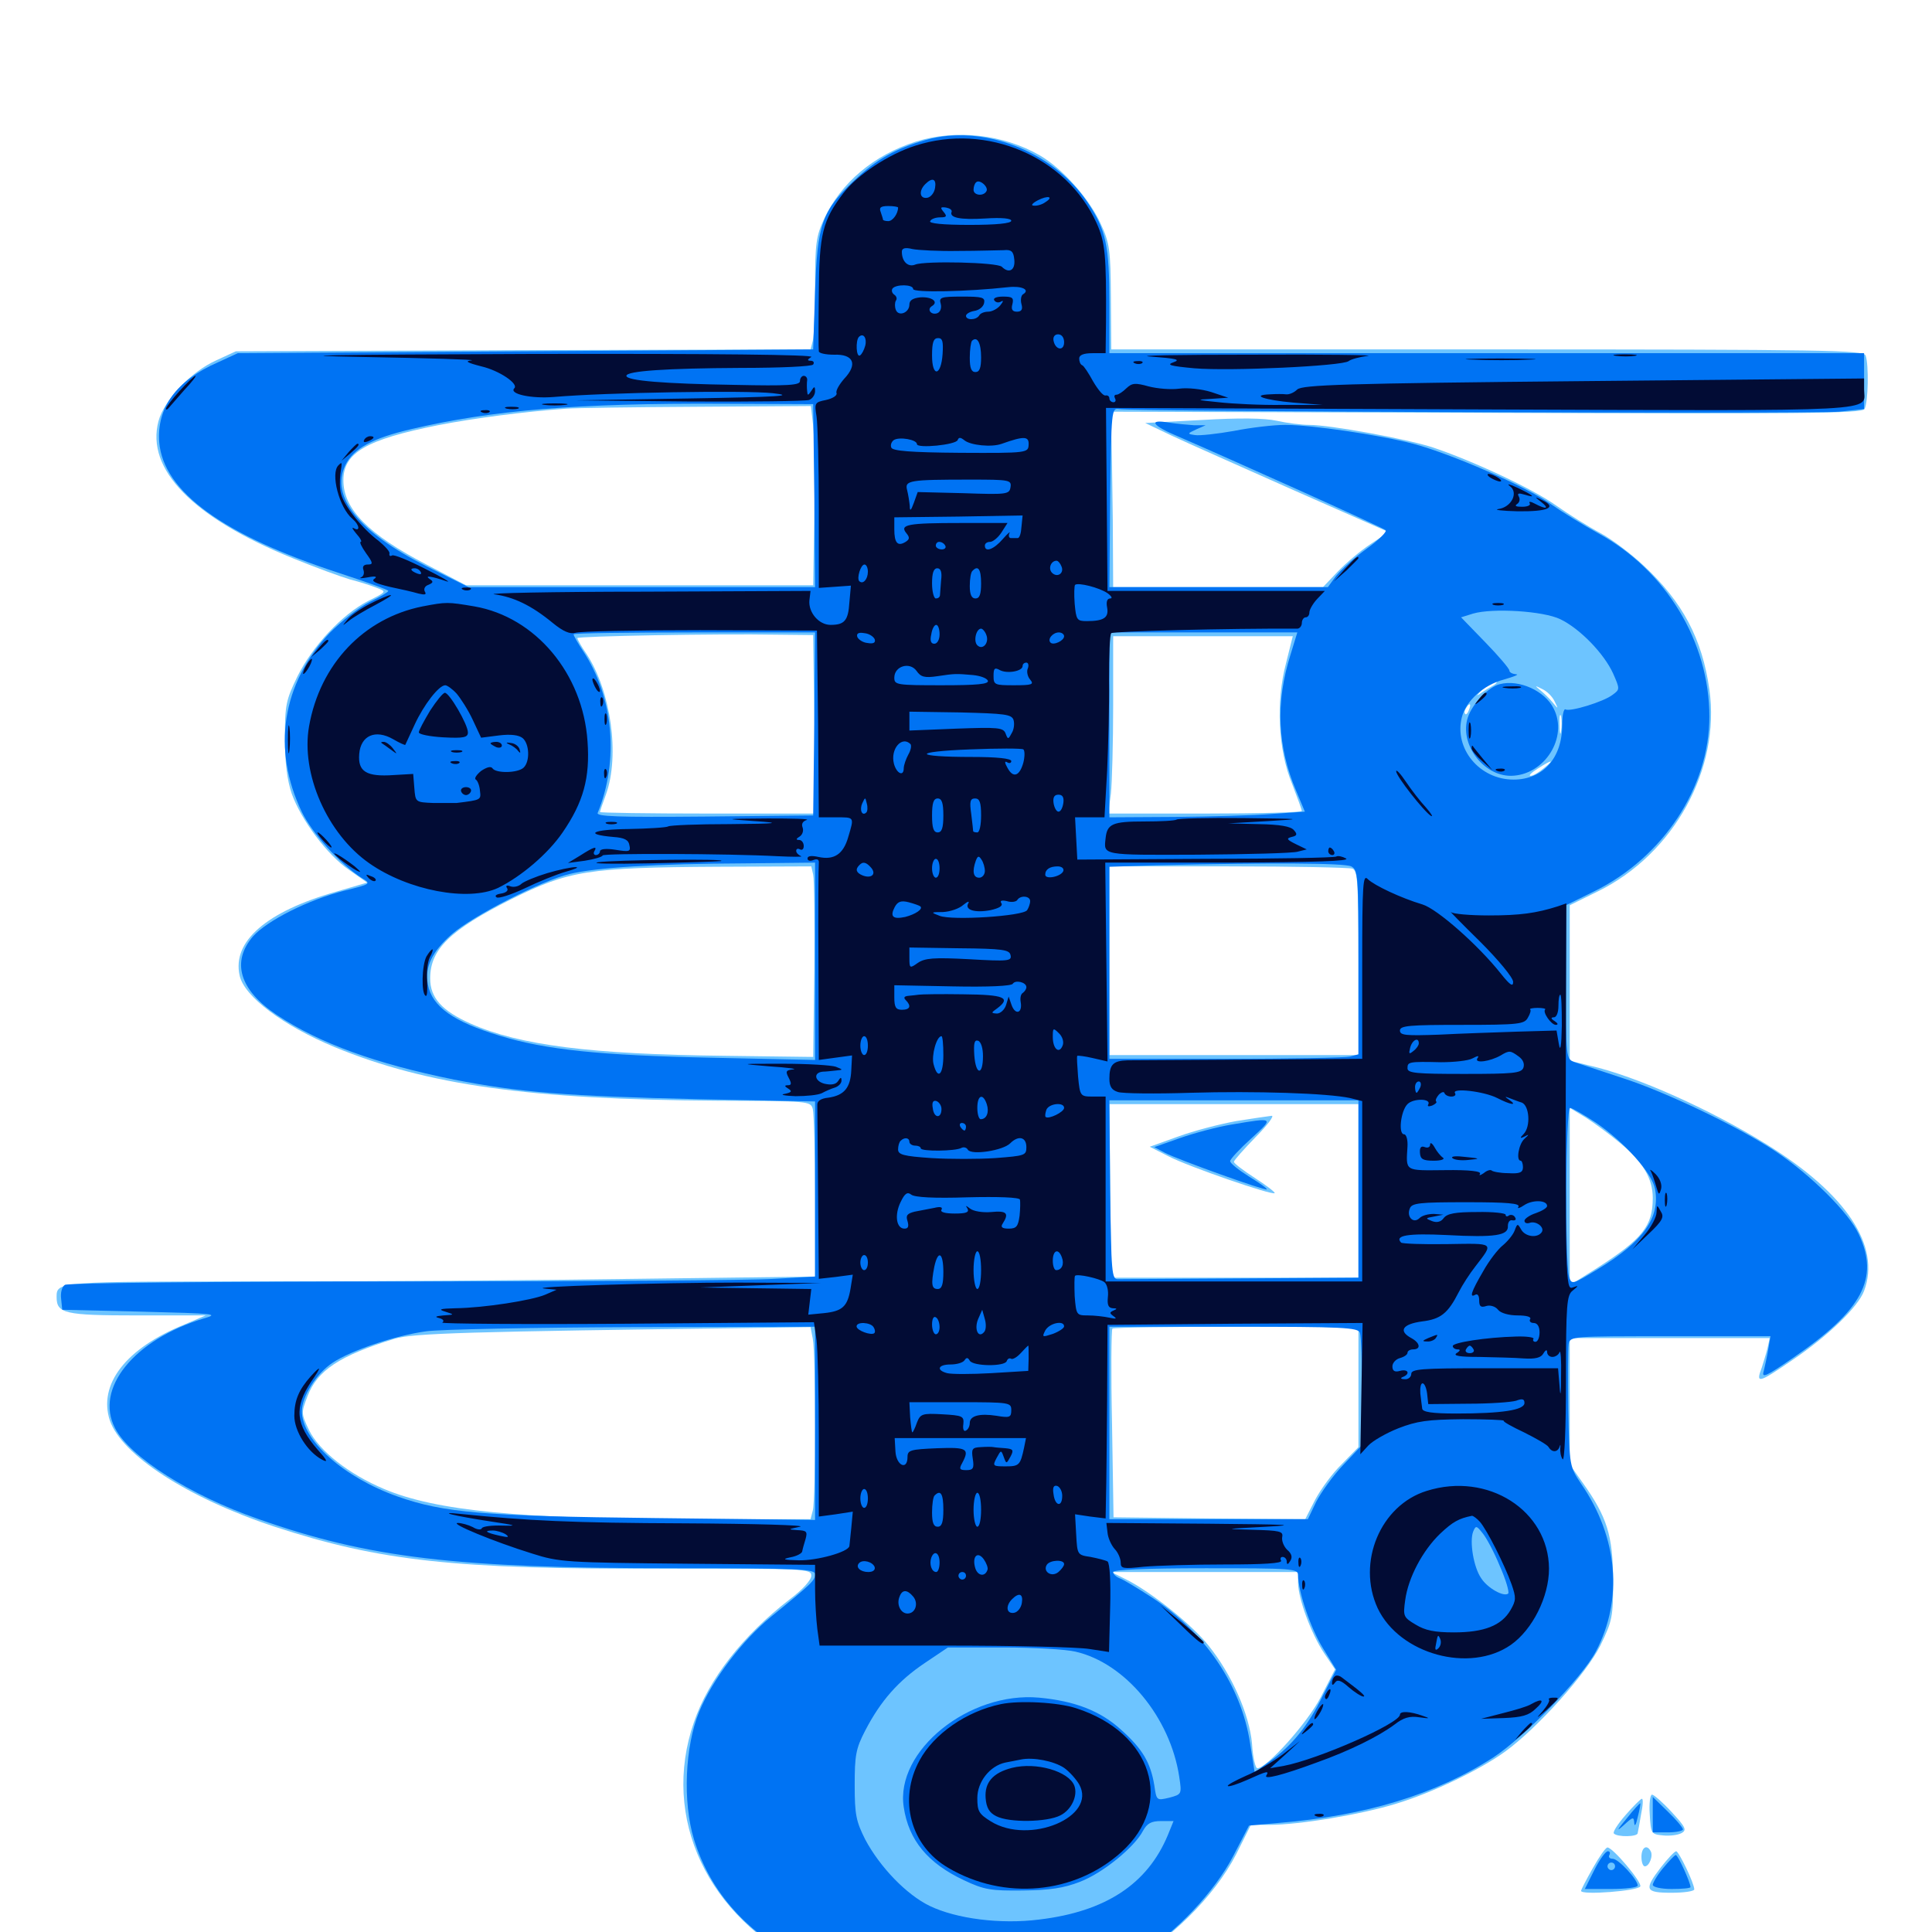 <svg xmlns="http://www.w3.org/2000/svg" viewBox="0 -1000 1000 1000">
	<path fill="#6dc4ff" d="M474.219 -926.758C452.148 -919.727 435.352 -905.469 426.562 -886.719C422.461 -877.93 421.875 -873.828 421.875 -852.344C421.875 -838.867 421.289 -825.977 420.703 -823.633L419.531 -819.141L270.703 -818.75L122.07 -818.164L111.914 -813.477C98.828 -807.617 84.961 -792.969 82.031 -782.031C75.391 -757.031 99.805 -732.031 151.367 -711.133C163.281 -706.25 176.758 -701.367 181.445 -700C186.133 -698.828 192.188 -696.875 195.117 -695.703C200.195 -693.75 200.195 -693.75 190.43 -688.867C177.148 -682.031 161.719 -665.625 153.906 -649.805C148.047 -637.695 147.461 -635.156 147.461 -617.969C147.461 -605.078 148.633 -596.289 150.977 -589.258C155.859 -575.586 169.336 -557.422 180.859 -549.609L190.039 -543.164L174.023 -538.477C137.695 -528.125 120.117 -512.695 124.023 -495.117C126.367 -484.18 146.484 -469.141 173.242 -458.008C221.094 -438.281 274.609 -430.859 371.484 -430.273C418.945 -430.078 419.531 -430.078 420.703 -425.977C421.289 -423.633 421.875 -403.125 421.875 -380.469V-339.258L329.688 -338.086C278.906 -337.305 191.602 -336.719 135.742 -336.719C29.883 -336.719 29.297 -336.719 29.297 -328.711C29.297 -320.117 33.398 -319.141 70.898 -319.141H106.445L95.508 -314.453C65.039 -302.148 50.781 -283.398 56.836 -264.844C62.891 -246.875 97.266 -224.609 142.188 -209.766C196.484 -191.992 235.742 -187.695 341.406 -188.086C417.383 -188.086 419.922 -188.086 419.922 -184.375C419.922 -182.227 415.43 -177.148 408.594 -172.07C384.375 -153.32 366.797 -130.859 359.18 -108.594C341.992 -58.984 366.211 -7.617 418.359 17.578C469.531 42.383 530.273 41.992 582.031 16.602C604.492 5.469 628.516 -18.164 639.844 -40.234L647.461 -55.469H657.227C672.266 -55.469 704.297 -60.742 722.656 -66.406C741.406 -72.07 766.211 -83.984 779.297 -93.555C796.289 -106.055 821.094 -133.789 828.32 -148.242C834.57 -161.133 834.961 -162.891 834.961 -182.422C834.766 -205.273 831.836 -214.844 819.141 -232.617L812.5 -241.992V-274.609V-307.422H864.258H916.016L914.844 -302.148C914.062 -299.023 912.695 -294.727 911.914 -292.188C908.594 -283.594 910.156 -283.984 927.539 -295.898C946.094 -308.398 961.719 -323.438 964.844 -331.836C973.633 -355.078 955.664 -382.227 913.867 -408.008C884.766 -425.977 846.875 -442.969 822.852 -448.438L812.5 -450.977V-491.211V-531.445L827.148 -538.672C866.406 -558.008 890.625 -601.953 884.766 -643.164C881.055 -669.336 870.898 -688.477 850.781 -707.227C844.141 -713.477 833.984 -721.094 828.125 -724.219C822.266 -727.344 811.914 -733.789 805.273 -738.477C793.164 -747.07 762.305 -761.523 741.211 -768.555C727.734 -772.852 688.477 -780.078 677.539 -780.078C673.633 -780.078 666.016 -781.055 660.742 -782.227C654.492 -783.594 641.602 -783.789 622.07 -782.617L592.773 -781.055L606.25 -774.609C613.672 -771.094 641.992 -758.594 669.141 -746.484L718.75 -724.609L709.375 -718.359C704.297 -715.039 696.68 -708.594 692.383 -704.102L684.766 -696.094H630.469H576.172L575.977 -730.859C575.781 -749.805 575.391 -770.312 575.195 -776.172L574.609 -786.914L768.945 -786.328C930.469 -785.742 963.672 -785.938 965.039 -788.281C966.992 -791.211 967.383 -811.523 965.625 -816.016C964.453 -818.75 945.508 -819.141 769.727 -819.141H575.195L575 -846.094C574.805 -870.703 574.414 -874.023 569.727 -884.18C563.867 -897.07 550 -912.695 538.281 -919.531C519.336 -930.469 494.922 -933.203 474.219 -926.758ZM420.898 -779.688C421.484 -774.023 421.875 -753.125 421.484 -733.203L420.898 -697.07H331.055H241.211L220.703 -707.812C190.625 -723.438 177.734 -736.523 177.734 -751.367C177.734 -765.625 189.453 -772.461 226.562 -779.883C245.508 -783.594 271.289 -786.914 292.969 -788.477C297.852 -788.867 328.32 -789.258 360.742 -789.453L419.727 -789.844ZM421.484 -625L421.875 -578.906H366.211C335.547 -578.906 310.547 -579.297 310.547 -579.688C310.547 -580.078 311.914 -584.18 313.672 -588.867C320.898 -608.984 316.211 -642.188 303.711 -661.328C300.977 -665.234 298.828 -669.141 298.828 -669.727C298.828 -670.703 370.703 -672.07 402.344 -671.484L420.898 -671.289ZM665.625 -656.641C660.352 -636.719 661.523 -611.914 668.75 -594.336C671.484 -587.305 673.828 -580.859 673.828 -580.273C673.828 -579.492 651.367 -578.906 623.828 -578.906H573.633L575 -589.258C575.586 -594.727 576.172 -615.43 576.172 -635.156V-670.703H622.656H669.141ZM772.461 -644.922C770.312 -643.75 767.188 -641.797 765.625 -640.625C763.867 -639.453 764.648 -640.43 767.188 -642.969C769.727 -645.312 772.656 -647.266 774.023 -647.266C775.391 -647.266 774.609 -646.094 772.461 -644.922ZM804.688 -636.914C806.641 -633.008 806.641 -632.812 803.906 -636.133C802.344 -638.086 799.414 -641.016 797.461 -642.578C794.141 -645.312 794.336 -645.312 798.242 -643.359C800.781 -642.188 803.516 -639.453 804.688 -636.914ZM760.352 -632.617C759.766 -630.859 758.789 -629.883 758.398 -630.469C757.812 -631.055 758.008 -632.227 758.789 -633.398C760.547 -636.523 761.719 -635.938 760.352 -632.617ZM808.008 -621.484C807.617 -618.945 807.227 -620.508 807.227 -624.805C807.031 -629.102 807.422 -631.055 808.008 -629.297C808.398 -627.344 808.398 -623.828 808.008 -621.484ZM799.023 -602.344C796.484 -600.195 793.555 -598.438 792.188 -598.438C791.016 -598.438 792.773 -600.195 795.898 -602.148C803.516 -607.031 804.883 -607.031 799.023 -602.344ZM786.719 -597.07C788.477 -597.656 786.914 -598.047 783.203 -598.047C779.492 -598.047 777.93 -597.656 779.883 -597.07C781.641 -596.68 784.766 -596.68 786.719 -597.07ZM420.898 -547.266C421.484 -544.727 421.68 -522.656 421.484 -497.852L420.898 -452.93L375 -453.516C305.859 -454.297 268.945 -458.984 243.75 -470.117C228.711 -476.758 222.656 -483.594 222.656 -493.555C222.656 -508.594 232.812 -518.555 264.648 -534.57C294.531 -549.414 304.102 -550.977 371.484 -551.367L419.922 -551.562ZM700 -550.391C702.734 -549.414 703.125 -543.164 703.125 -501.562V-453.906H638.672H574.219V-502.734V-551.562H635.547C669.336 -551.562 698.242 -550.977 700 -550.391ZM703.125 -383.594V-338.672H639.062H575.195L574.609 -383.594L574.219 -428.516H638.672H703.125ZM838.281 -408.594C850.391 -398.633 855.469 -390.039 855.469 -379.883C855.469 -365.43 850.195 -358.789 826.758 -343.75L812.5 -334.766V-380.664V-426.562L820.898 -421.484C825.391 -418.555 833.203 -412.891 838.281 -408.594ZM420.703 -307.031C422.266 -299.414 422.266 -223.828 420.703 -218.164L419.531 -213.672H360.547C269.727 -213.672 225.586 -217.969 198.828 -229.297C180.664 -236.914 165.234 -249.023 159.961 -259.766C155.859 -268.359 155.859 -268.75 159.18 -277.344C164.258 -290.625 175.586 -298.242 204.102 -307.031C213.672 -309.961 241.992 -310.742 392.773 -312.695L419.531 -313.086ZM703.125 -282.031V-250.977L694.531 -242.188C689.648 -237.5 683.594 -229.102 680.664 -223.633L675.586 -213.672L625.977 -214.062L576.367 -214.648L575.586 -262.891C575 -289.453 575.195 -311.719 575.781 -312.305C576.367 -312.891 605.273 -313.281 640.039 -313.281H703.125ZM671.875 -180.859C671.875 -172.656 678.711 -154.297 685.352 -144.336L691.016 -135.938L683.594 -121.484C676.562 -108.008 655.664 -84.766 650.781 -84.766C649.805 -84.766 648.438 -90.43 648.047 -97.461C646.68 -112.5 637.695 -133.203 625.391 -148.438C616.992 -158.984 595.898 -175.977 583.008 -182.422L575.195 -186.328H623.633H671.875ZM639.844 -419.727C631.25 -418.164 617.773 -414.648 609.766 -411.719L595.117 -406.445L604.688 -401.562C615.234 -396.094 658.398 -381.25 659.766 -382.422C660.156 -382.812 655.664 -386.328 649.609 -390.234C643.555 -394.141 638.672 -397.852 638.672 -398.633C638.672 -399.414 643.75 -405.078 649.805 -411.328C656.055 -417.578 659.766 -422.656 658.203 -422.461C656.641 -422.266 648.242 -421.094 639.844 -419.727ZM853.906 -60.938C854.492 -50.781 854.688 -50.586 860.742 -50C864.258 -49.609 868.555 -50.195 870.312 -51.172C873.242 -52.734 872.461 -54.297 865.234 -62.109C860.742 -66.992 856.055 -71.094 855.078 -71.094C854.102 -71.094 853.516 -66.406 853.906 -60.938ZM841.406 -60.547C837.305 -55.859 834.57 -51.562 835.352 -50.977C837.109 -49.023 847.656 -49.219 847.656 -51.172C847.852 -51.953 848.633 -56.25 849.414 -60.938C850.391 -65.43 850.586 -69.141 849.805 -68.945C849.219 -68.945 845.312 -65.039 841.406 -60.547ZM824.414 -33.008C821.094 -27.148 818.359 -21.875 818.359 -21.289C818.359 -18.945 848.242 -21.289 849.023 -23.633C849.805 -25.977 834.766 -43.75 832.031 -43.75C831.055 -43.75 827.734 -38.867 824.414 -33.008ZM849.609 -38.867C849.609 -36.133 850.391 -33.984 851.367 -33.984C853.711 -33.984 855.859 -39.648 854.297 -41.992C852.344 -45.508 849.609 -43.75 849.609 -38.867ZM859.766 -33.594C850.781 -21.875 851.367 -20.312 865.234 -20.312C871.68 -20.312 876.953 -21.094 876.953 -22.07C876.953 -25.195 868.945 -41.797 867.578 -41.797C866.797 -41.797 863.281 -38.086 859.766 -33.594Z"/>
	<path fill="#0073f3" d="M479.102 -927.539C463.867 -923.242 453.711 -917.578 442.188 -906.641C425.391 -890.82 423.047 -883.984 421.875 -848.828L420.898 -819.141L272.07 -818.164L123.047 -817.188L112.891 -812.5C91.211 -803.125 81.055 -788.867 82.422 -771.094C84.57 -745.508 115.43 -723.047 175.195 -703.516C189.453 -698.828 200.977 -694.727 200.977 -694.141C200.977 -693.555 196.68 -691.016 191.406 -688.477C185.938 -685.742 176.758 -678.516 170.703 -672.461C145.898 -646.289 140.625 -612.109 156.25 -579.688C161.719 -568.555 175.781 -552.93 187.305 -545.508C192.188 -542.578 191.992 -542.383 178.516 -539.062C159.766 -534.375 138.477 -523.633 131.055 -515.43C119.531 -502.148 124.023 -487.5 143.359 -474.609C165.43 -459.961 194.531 -449.414 234.961 -441.211C268.945 -434.57 293.359 -432.617 361.719 -431.055L421.875 -429.883V-384.57V-339.258L400.977 -338.086C389.648 -337.305 302.734 -336.719 208.203 -336.719C113.477 -336.719 34.961 -335.938 33.594 -334.961C32.031 -333.984 31.25 -330.859 31.641 -327.734L32.227 -322.07L73.242 -321.094C111.523 -320.117 113.672 -319.922 105.469 -317.578C69.336 -306.641 48.828 -281.25 59.57 -260.742C67.188 -245.898 98.242 -226.172 133.398 -213.867C191.016 -193.555 235.938 -188.281 349.219 -188.281C414.258 -188.281 421.875 -187.891 421.875 -185.156C421.875 -182.031 420.312 -180.469 399.219 -163.281C384.18 -150.977 368.75 -130.664 361.914 -114.062C354.492 -96.094 353.32 -67.188 359.18 -48.047C367.578 -20.508 386.914 1.172 416.992 16.016C441.797 28.32 460.352 32.617 492.188 33.789C531.25 35.156 561.719 28.125 591.406 10.742C608.594 0.391 628.711 -20.898 638.281 -39.258L646.484 -55.078L661.719 -56.445C707.031 -60.156 743.359 -71.289 773.047 -90.43C788.867 -100.781 818.75 -131.445 825.977 -145.117C840.234 -172.07 837.5 -204.297 818.359 -232.031C812.5 -240.82 812.305 -241.016 811.719 -270.508C811.523 -286.719 811.523 -301.953 811.914 -304.297C812.695 -308.398 813.477 -308.398 864.648 -308.398H916.406L915.234 -301.562C914.648 -297.852 913.477 -292.773 912.891 -290.234C911.719 -286.523 914.062 -287.5 927.93 -297.07C964.062 -321.875 972.852 -338.281 962.109 -361.133C957.031 -372.266 937.109 -391.992 918.945 -404.102C900.195 -416.602 861.914 -434.961 839.844 -441.992C828.516 -445.703 817.383 -449.414 815.039 -450.195C810.547 -451.953 810.547 -452.148 810.547 -491.602V-531.445L825.195 -538.672C860.938 -556.25 884.766 -592.578 884.766 -629.102C884.766 -667.773 862.305 -704.883 827.148 -724.023C819.727 -728.125 808.594 -734.961 802.734 -739.062C790.039 -748.242 750.781 -765.234 731.445 -770.312C713.477 -775 678.516 -780.078 665.234 -780.078C659.375 -780.078 647.461 -778.711 638.672 -776.953C629.883 -775.391 620.703 -774.414 618.555 -774.805C614.453 -775.391 614.453 -775.586 619.141 -777.734L624.023 -779.883H618.164C615.039 -780.078 608.984 -780.664 605.078 -781.25C593.945 -783.203 596.289 -779.688 609.961 -774.023C636.133 -762.695 715.82 -726.953 717.188 -725.586C717.969 -724.805 713.672 -720.508 707.422 -716.016C701.172 -711.523 694.141 -705.078 691.602 -701.953L687.305 -696.094H630.859H574.219L574.609 -742.578C575.195 -787.695 575.391 -788.867 579.102 -788.281C587.891 -786.914 940.234 -785.742 951.953 -786.914L964.844 -788.281V-802.734V-817.188H769.531H574.219V-842.773C574.219 -872.852 572.461 -881.055 562.891 -895.312C544.922 -921.875 508.594 -935.938 479.102 -927.539ZM421.484 -743.555L421.875 -696.094H332.227H242.578L220.898 -706.836C185.742 -724.609 170.898 -742.773 178.711 -759.18C182.812 -767.773 192.773 -773.242 213.086 -777.93C254.688 -787.695 299.219 -791.406 374.023 -791.016L420.898 -790.82ZM807.617 -679.492C817.773 -674.609 830.273 -661.719 834.961 -651.367C838.477 -643.359 838.477 -643.164 834.766 -640.43C830.078 -636.719 812.5 -631.445 810.352 -632.812C809.375 -633.398 808.594 -629.688 808.594 -624.805C808.594 -607.617 798.633 -596.484 783.398 -596.484C765.82 -596.484 752.539 -612.5 756.641 -628.711C758.789 -637.305 767.969 -645.508 778.32 -648.242C783.789 -649.805 786.523 -650.977 784.766 -650.977C782.812 -651.172 781.25 -651.953 781.25 -652.93C781.25 -653.906 775.586 -660.547 768.75 -667.578L756.25 -680.469L762.5 -682.422C772.656 -685.352 798.828 -683.789 807.617 -679.492ZM421.484 -625.391L420.898 -577.93L364.648 -577.344C319.727 -576.953 308.398 -577.344 309.375 -579.297C320.508 -606.445 317.578 -639.258 301.758 -663.086C299.023 -667.188 296.875 -671.094 296.875 -671.68C296.875 -672.266 325 -672.656 359.375 -672.656H421.875ZM667.969 -661.133C660.156 -636.523 661.133 -613.477 670.898 -590.625L675.391 -579.883L658.594 -578.711C649.219 -577.93 626.367 -577.344 608.008 -577.148L574.219 -576.953V-624.805V-672.656H622.852H671.484ZM421.875 -502.539V-451.367L367.773 -452.539C310.742 -453.711 282.422 -456.641 258.789 -463.867C234.766 -471.094 223.633 -478.906 221.484 -490.43C219.727 -499.414 223.633 -507.422 233.789 -516.406C244.727 -525.977 280.664 -544.336 294.922 -547.656C308.789 -550.977 339.453 -552.93 385.352 -553.125L421.875 -553.516ZM699.414 -551.562C702.93 -549.609 703.125 -546.875 703.125 -501.953V-454.297L698.828 -453.125C696.289 -452.539 667.383 -451.953 634.375 -451.953H574.219V-501.758V-551.367L598.242 -552.148C658.594 -553.516 695.703 -553.32 699.414 -551.562ZM703.125 -384.57V-338.672L642.578 -338.281C609.375 -338.086 580.469 -337.891 578.711 -337.891C575.391 -337.695 575.195 -341.406 574.609 -384.18L574.219 -430.469H638.672H703.125ZM825.977 -418.945C840.82 -408.789 855.078 -392.969 856.641 -384.57C859.375 -369.727 850.586 -357.422 827.148 -343.164C813.672 -334.961 813.477 -334.961 812.109 -339.258C809.961 -346.875 810.352 -426.562 812.695 -426.562C813.672 -426.562 819.727 -423.047 825.977 -418.945ZM421.875 -263.281V-213.281L338.477 -214.258C250.391 -215.234 229.688 -216.992 205.859 -225.391C178.125 -235.156 156.25 -254.492 156.25 -269.531C156.25 -277.148 163.672 -289.062 172.266 -294.727C181.641 -300.977 204.688 -308.789 220.703 -310.938C227.734 -311.914 275.781 -312.891 327.734 -313.086L421.875 -313.281ZM703.906 -310.156C704.492 -308.398 705.078 -294.727 705.078 -279.688V-252.148L695.312 -241.797C690.039 -236.328 683.789 -227.539 681.25 -222.656L676.953 -213.672H625.586H574.219V-263.477V-313.281H638.477C695.312 -313.281 702.93 -312.891 703.906 -310.156ZM776.367 -189.258C779.492 -182.227 781.25 -175.977 780.664 -175.195C778.516 -173.242 769.922 -177.93 766.602 -183.203C762.695 -188.867 760.547 -202.148 762.5 -207.227C763.867 -210.547 764.258 -210.352 767.383 -206.445C769.336 -204.102 773.438 -196.484 776.367 -189.258ZM671.875 -184.766C671.875 -176.367 678.32 -157.227 684.766 -146.875L691.602 -135.742L684.57 -122.07C676.953 -106.641 668.75 -96.484 657.227 -88.281L649.414 -82.617L647.07 -97.461C642.578 -127.344 623.828 -155.078 596.094 -173.242C588.867 -177.93 581.445 -182.422 579.688 -183.008C577.734 -183.789 576.172 -185.156 576.172 -186.328C576.172 -187.5 592.383 -188.281 624.023 -188.281C668.75 -188.281 671.875 -188.086 671.875 -184.766ZM556.641 -145.117C582.422 -139.258 605.664 -111.133 610.352 -80.469C611.719 -71.289 611.719 -71.289 605.273 -69.531C598.633 -67.969 598.633 -67.969 597.461 -75.977C595.508 -87.695 591.406 -94.727 580.273 -104.688C569.531 -114.453 556.445 -119.531 537.891 -121.289C501.562 -124.609 463.281 -93.75 467.773 -64.648C470.312 -47.461 480.273 -35.547 499.023 -26.758C509.375 -21.875 512.891 -21.289 529.297 -21.484C543.555 -21.68 550.391 -22.656 558.984 -25.977C570.703 -30.469 587.109 -43.75 591.602 -52.344C593.75 -56.25 595.898 -57.422 600.977 -57.422H607.422L604.492 -50.195C593.945 -24.805 572.266 -10.547 537.891 -6.445C517.773 -3.906 495.117 -6.836 481.25 -13.477C469.141 -19.336 455.469 -33.594 447.852 -47.852C443.164 -57.227 442.383 -60.547 442.383 -75.977C442.383 -91.406 442.969 -94.922 447.852 -104.297C455.859 -119.727 465.039 -130.078 478.711 -139.258L490.625 -147.266H519.336C534.961 -147.266 551.758 -146.289 556.641 -145.117ZM776.367 -645.898C770.508 -644.531 762.109 -635.742 759.766 -628.711C755.273 -615.039 767.578 -598.438 782.031 -598.438C799.414 -598.633 811.914 -618.359 804.102 -633.398C799.609 -642.383 786.328 -648.438 776.367 -645.898ZM637.695 -417.969C630.273 -416.797 617.969 -413.477 610.742 -410.938L597.461 -406.25L602.93 -403.32C609.57 -399.805 654.883 -383.594 655.664 -384.375C656.055 -384.766 651.953 -387.695 646.484 -391.016C641.211 -394.336 636.719 -397.852 636.719 -399.023C636.719 -400 641.602 -405.273 647.656 -410.742C659.57 -421.68 659.57 -421.68 637.695 -417.969ZM855.469 -60.742V-51.562H863.281C867.578 -51.562 871.094 -52.344 871.094 -53.125C871.094 -53.906 867.578 -58.203 863.281 -62.305L855.469 -69.922ZM841.992 -58.789C836.719 -52.539 836.523 -51.758 840.43 -55.273C845.312 -59.766 845.703 -59.766 845.898 -56.25C846.094 -54.297 846.875 -55.664 847.656 -59.375C848.633 -63.086 849.219 -66.406 849.023 -66.602C848.828 -66.797 845.508 -63.281 841.992 -58.789ZM825.195 -32.031L820.312 -22.266H833.984C841.406 -22.266 847.656 -23.047 847.656 -24.023C847.656 -27.148 837.695 -37.891 834.766 -37.891C833.008 -37.891 832.422 -38.867 833.008 -39.844C833.594 -41.016 833.203 -41.797 832.227 -41.797C831.055 -41.797 827.93 -37.5 825.195 -32.031ZM835.938 -33.984C835.938 -33.008 835.156 -32.031 833.984 -32.031C833.008 -32.031 832.031 -33.008 832.031 -33.984C832.031 -35.156 833.008 -35.938 833.984 -35.938C835.156 -35.938 835.938 -35.156 835.938 -33.984ZM860.938 -33.203C857.812 -29.492 855.469 -25.391 855.469 -24.414C855.469 -23.242 859.766 -22.266 865.234 -22.266C870.703 -22.266 875 -22.656 875 -23.242C875 -25.586 868.555 -39.844 867.383 -39.844C866.797 -39.844 863.867 -36.719 860.938 -33.203Z"/>
	<path fill="#020c35" d="M473.828 -924.609C460.156 -920.312 443.555 -909.375 436.523 -900C425.781 -885.938 424.023 -878.906 423.828 -848.438C423.633 -832.812 423.633 -819.336 423.828 -818.164C423.828 -817.188 427.344 -816.406 431.641 -816.406C441.797 -816.797 444.141 -811.523 436.914 -803.906C434.375 -800.977 432.422 -797.656 433.008 -796.484C433.398 -795.312 431.055 -793.75 427.539 -792.969C421.68 -791.797 421.484 -791.406 422.656 -784.375C423.242 -780.469 423.828 -758.789 423.828 -736.523V-695.703L432.227 -696.289L440.43 -696.875L439.648 -688.281C439.062 -678.711 437.109 -676.562 429.883 -676.562C423.828 -676.562 418.359 -683.008 418.945 -689.258L419.531 -694.141L333.398 -693.75C285.938 -693.75 250.977 -692.969 255.859 -692.383C265.82 -691.016 275 -686.719 286.133 -677.539C291.602 -673.047 295.117 -671.68 297.852 -672.461C300 -673.242 329.102 -673.828 362.305 -673.828L422.852 -673.633L423.438 -625.391L423.828 -576.953H432.617C442.383 -576.953 442.188 -577.344 439.062 -566.797C436.523 -557.812 431.641 -554.688 423.633 -556.445C420.117 -557.227 417.969 -557.031 417.969 -555.664C417.969 -554.492 419.336 -554.102 421.094 -554.883C423.047 -555.664 424.023 -555.078 423.828 -553.32C423.633 -551.758 423.438 -528.32 423.633 -500.977L423.828 -451.367L432.422 -452.539L441.016 -453.711L440.625 -446.094C440.234 -436.914 436.914 -433.008 428.711 -431.836C424.805 -431.445 422.852 -430.078 423.047 -427.93C423.047 -425.977 423.242 -405.078 423.438 -381.445L423.828 -338.086L432.617 -339.062L441.406 -340.234L440.234 -333.008C438.672 -323.633 435.938 -321.289 426.367 -320.312L418.359 -319.531L419.141 -326.172L419.922 -332.812L391.211 -333.203L362.305 -333.594L393.555 -334.766L424.805 -335.938L381.836 -336.133C340.234 -336.133 270.312 -333.984 282.227 -333.008L288.086 -332.422L282.227 -329.883C275.391 -326.953 250.586 -323.047 235.742 -322.852C227.734 -322.656 226.562 -322.266 230.469 -321.094C235.352 -319.531 235.352 -319.531 229.492 -319.141C225.391 -318.75 224.805 -318.359 227.344 -317.773C229.492 -317.188 230.078 -316.211 228.906 -315.43C227.93 -314.844 270.703 -314.453 324.023 -314.844L421.289 -315.625L422.656 -306.25C423.242 -301.172 423.828 -278.711 423.828 -256.055V-215.039L432.617 -216.211L441.406 -217.578L440.625 -209.18C440.234 -204.688 439.648 -200.391 439.648 -199.805C439.258 -196.68 422.852 -192.188 413.477 -192.383C405.469 -192.578 404.492 -192.969 409.18 -193.945C412.5 -194.531 415.234 -196.094 415.234 -197.07C415.43 -198.242 416.211 -200.977 416.992 -203.516C417.969 -207.227 417.578 -207.812 412.695 -208.008C407.617 -208.398 407.812 -208.398 414.062 -209.766C417.773 -210.547 391.016 -211.328 354.492 -211.523C296.094 -211.719 272.656 -212.891 238.281 -216.406C225.391 -217.773 234.766 -215.43 253.906 -212.5C266.992 -210.547 268.359 -210.156 260.156 -210.352C254.688 -210.547 249.805 -209.961 249.414 -208.984C249.023 -208.008 246.875 -208.203 244.727 -209.57C242.383 -210.742 238.867 -211.719 236.914 -211.719C232.617 -211.523 255.859 -201.953 275.391 -195.898C289.453 -191.406 292.969 -191.211 356.055 -190.625L421.875 -190.039V-177.734C421.875 -170.898 422.461 -161.523 423.047 -156.836L424.219 -148.242H489.062C524.609 -148.242 558.203 -147.461 563.867 -146.484L574.023 -144.922L574.609 -167.773C575 -181.055 574.414 -191.016 573.242 -191.797C572.266 -192.383 568.359 -193.359 564.453 -194.141C557.617 -195.117 557.617 -195.312 557.031 -205.664L556.445 -216.211L564.258 -215.039L572.266 -214.062L572.461 -225C572.656 -231.25 572.852 -253.711 573.047 -275.195L573.242 -314.258L639.258 -314.844L705.273 -315.234L704.688 -281.25L704.102 -247.266L708.203 -251.758C710.352 -254.102 717.383 -258.203 723.828 -260.742C733.398 -264.453 738.867 -265.234 757.227 -265.43C769.141 -265.43 778.711 -265.039 778.32 -264.648C777.734 -264.258 782.617 -261.523 788.867 -258.594C795.117 -255.469 800.977 -252.148 801.562 -250.977C803.32 -248.047 806.25 -248.242 807.227 -251.172C807.617 -252.539 807.812 -252.344 807.617 -250.586C807.422 -248.828 807.812 -246.094 808.789 -244.727C809.766 -243.164 810.547 -260.547 810.547 -285.742C810.547 -325 810.938 -329.688 814.062 -332.031C817.188 -334.57 817.188 -334.766 814.062 -333.594C810.352 -332.227 810.156 -335.156 810.547 -481.836L810.742 -532.422L806.25 -530.859C795.117 -527.344 786.914 -526.172 770.508 -526.172C760.742 -526.172 751.953 -526.953 750.977 -527.93C749.805 -528.906 756.641 -521.875 766.211 -512.5C775.586 -503.125 783.203 -493.945 783.203 -491.797C783.203 -489.062 781.641 -490.039 776.953 -495.898C765.234 -510.742 743.945 -529.492 736.328 -531.836C725.195 -535.156 711.523 -541.602 708.008 -544.922C705.469 -547.656 705.078 -543.164 705.078 -500V-451.953L647.461 -451.562C615.82 -451.367 586.914 -451.172 583.594 -451.172C576.172 -450.977 574.219 -449.023 574.219 -441.602C574.219 -437.695 575.391 -435.742 578.711 -434.766C581.055 -433.984 598.047 -433.789 616.211 -434.375C649.805 -435.352 687.109 -434.18 698.828 -431.641L705.078 -430.078V-383.398V-336.719H638.672H572.266V-384.57V-432.422H565.625C559.18 -432.422 558.984 -432.617 558.008 -442.773C557.617 -448.242 557.227 -453.125 557.617 -453.516C557.812 -453.711 561.523 -453.32 565.625 -452.344L573.242 -450.586L572.656 -502.148L572.07 -553.516H636.133C680.859 -553.711 699.219 -554.297 696.68 -555.664C694.922 -556.641 692.578 -557.227 691.602 -556.641C690.82 -556.055 660.352 -555.469 623.828 -555.469L557.617 -555.078L557.031 -566.016L556.445 -576.953H564.062H571.68L573.047 -600.977C573.633 -614.062 574.219 -635.156 574.023 -647.852C574.023 -660.547 574.414 -671.68 575.195 -672.266C576.172 -673.242 635.156 -674.805 671.484 -674.609C672.656 -674.609 673.828 -675.977 673.828 -677.539C673.828 -679.102 674.805 -680.469 675.781 -680.469C676.953 -680.469 677.734 -681.641 677.734 -683.008C677.734 -684.375 679.492 -687.5 681.641 -689.844L685.742 -694.141H629.492H573.242L572.852 -741.602L572.461 -788.867L766.992 -788.086C978.711 -787.305 964.844 -786.719 964.844 -798.438V-804.102L819.922 -802.734C695.312 -801.562 674.414 -800.781 671.484 -798.438C669.727 -796.68 667.188 -795.703 665.625 -795.898C664.258 -796.094 660.547 -796.094 657.422 -795.898C647.07 -795.508 654.297 -792.969 669.531 -791.602L684.57 -790.43H664.062C652.734 -790.234 637.891 -791.016 630.859 -791.797C619.141 -792.969 618.75 -793.164 626.953 -793.555L635.742 -794.141L626.953 -797.07C622.07 -798.633 614.648 -799.414 610.352 -798.828C606.055 -798.242 599.023 -798.828 594.531 -800C587.5 -801.953 585.938 -801.758 583.008 -799.023C581.25 -797.266 578.906 -795.703 577.93 -795.703C576.758 -795.703 576.562 -794.922 577.148 -793.75C577.734 -792.773 577.344 -791.797 576.367 -791.797C575.195 -791.797 574.219 -792.773 574.219 -793.75C574.219 -794.922 573.242 -795.508 572.266 -795.312C571.094 -794.922 568.359 -798.242 565.82 -802.539C563.477 -806.836 560.938 -810.742 560.156 -810.938C559.18 -811.328 558.594 -812.891 558.594 -814.453C558.594 -816.211 560.742 -817.188 565.43 -817.188H572.266L572.461 -833.398C572.656 -867.969 572.07 -874.609 567.578 -884.57C551.953 -918.945 510.742 -936.523 473.828 -924.609ZM483.984 -902.734C483.594 -900.195 481.836 -898.047 480.078 -897.656C475.977 -896.875 475.391 -901.172 478.906 -904.688C482.617 -908.398 484.766 -907.422 483.984 -902.734ZM510.547 -900.977C508.984 -898.242 503.906 -898.828 503.906 -901.758C503.906 -903.32 504.492 -905.078 505.273 -905.664C507.031 -907.422 511.914 -903.125 510.547 -900.977ZM541.016 -895.312C539.453 -894.141 536.719 -893.359 535.156 -893.555C533.398 -893.555 534.18 -894.727 537.109 -896.289C542.383 -899.023 545.703 -898.242 541.016 -895.312ZM464.844 -892.578C464.844 -889.453 462.109 -885.547 459.766 -885.547C458.203 -885.547 457.031 -885.938 457.031 -886.328C457.031 -886.719 456.445 -888.477 455.859 -890.234C454.883 -892.578 455.859 -893.359 459.766 -893.359C462.5 -893.359 464.844 -892.969 464.844 -892.578ZM492.578 -890.43C491.211 -887.305 496.875 -886.133 509.961 -886.914C518.75 -887.5 523.438 -886.914 523.438 -885.742C523.438 -884.375 515.82 -883.594 501.758 -883.594C487.891 -883.594 480.664 -884.375 481.445 -885.547C482.031 -886.719 484.375 -887.5 486.719 -887.5C490.039 -887.5 490.234 -888.086 488.477 -890.234C486.523 -892.578 486.719 -892.969 489.648 -892.578C491.602 -892.188 492.773 -891.406 492.578 -890.43ZM534.766 -889.062C535.742 -892.383 530.273 -891.992 527.148 -888.281C525 -885.547 525.195 -885.352 529.297 -885.938C531.836 -886.133 534.18 -887.695 534.766 -889.062ZM496.094 -870.117C506.25 -870.117 516.797 -870.508 519.531 -870.508C523.438 -870.898 524.609 -869.922 525 -865.625C525.586 -860.156 522.266 -858.203 518.555 -861.914C516.211 -864.258 478.906 -865.039 473.828 -863.086C470.117 -861.523 466.797 -864.453 466.797 -869.727C466.797 -871.484 468.359 -872.07 472.266 -871.094C475.195 -870.508 485.938 -869.922 496.094 -870.117ZM472.656 -850.391C472.656 -848.438 500.781 -849.023 521.875 -851.367C528.906 -852.148 533.398 -850 529.492 -847.656C528.516 -847.07 528.125 -844.727 528.711 -842.578C529.492 -839.844 528.711 -838.672 526.367 -838.672C524.023 -838.672 523.242 -839.844 524.023 -842.578C524.805 -845.898 524.023 -846.484 519.141 -846.484C515.82 -846.484 513.867 -845.703 514.648 -844.531C515.43 -843.359 516.992 -843.164 518.164 -843.945C519.531 -844.727 519.336 -843.945 517.773 -841.992C516.406 -840.234 513.477 -838.672 511.523 -838.672C509.57 -838.672 507.422 -837.891 506.836 -836.719C505.273 -834.18 500 -834.18 500 -836.523C500 -837.5 501.953 -838.672 504.297 -839.062C506.836 -839.453 508.984 -841.211 509.375 -843.164C509.961 -846.094 508.398 -846.484 498.047 -846.484C486.914 -846.484 485.938 -846.094 486.914 -842.773C487.5 -840.625 486.719 -838.477 485.156 -837.891C482.031 -836.719 479.492 -839.844 482.422 -841.602C485.938 -843.75 482.422 -846.484 476.367 -846.094C472.461 -845.703 470.703 -844.531 470.703 -842.383C470.703 -838.086 465.039 -835.938 463.672 -839.648C463.086 -841.211 463.086 -843.164 463.672 -844.336C464.453 -845.312 464.062 -846.68 462.891 -847.461C461.719 -848.242 461.328 -849.609 461.914 -850.586C463.477 -852.93 472.656 -852.93 472.656 -850.391ZM447.852 -821.094C447.266 -818.945 446.094 -816.602 445.117 -816.016C443.164 -814.844 442.773 -823.633 444.531 -825.586C446.875 -827.93 448.828 -825 447.852 -821.094ZM550.781 -822.852C550.781 -818.164 546.289 -818.75 545.312 -823.633C544.922 -825.586 545.898 -826.953 547.656 -826.953C549.609 -826.953 550.781 -825.195 550.781 -822.852ZM487.891 -816.797C487.109 -805.273 482.422 -804.492 482.422 -816.016C482.422 -822.852 483.203 -825 485.547 -825C487.891 -825 488.281 -823.242 487.891 -816.797ZM507.812 -815.039C507.812 -809.57 507.031 -807.422 504.883 -807.422C502.734 -807.422 501.953 -809.57 501.953 -814.844C501.953 -818.945 502.539 -823.047 503.125 -823.633C505.859 -826.172 507.812 -822.461 507.812 -815.039ZM510.547 -792.383C509.961 -794.141 508.594 -795.703 507.617 -795.703C504.688 -795.703 503.125 -789.844 505.664 -787.305C508.594 -784.375 512.305 -788.086 510.547 -792.383ZM486.328 -789.844C486.328 -791.992 485.547 -793.75 484.57 -793.75C481.836 -793.75 480.078 -790.234 481.445 -787.891C483.398 -784.57 486.328 -785.742 486.328 -789.844ZM596.289 -792.383C597.461 -792.969 596.094 -793.359 592.773 -793.359C589.648 -793.359 588.477 -792.969 590.43 -792.383C592.188 -791.992 594.922 -791.992 596.289 -792.383ZM451.172 -788.086C451.172 -790.43 443.945 -790.43 442.383 -787.891C440.82 -785.547 446.289 -783.203 449.219 -784.961C450.195 -785.547 451.172 -786.914 451.172 -788.086ZM553.711 -788.086C554.688 -789.062 553.711 -789.844 550.781 -789.648C544.336 -789.453 541.016 -788.086 541.016 -785.547C541.016 -783.203 550.781 -785.156 553.711 -788.086ZM474.609 -770.117C474.609 -767.773 494.922 -769.727 495.703 -772.266C496.289 -773.828 497.266 -773.633 499.219 -772.07C502.344 -769.531 513.281 -768.359 518.555 -770.312C530.078 -774.414 532.617 -774.219 532.422 -769.922C532.227 -765.625 532.031 -765.43 497.07 -765.625C471.094 -765.82 461.914 -766.602 461.328 -768.359C460.742 -769.727 461.523 -771.484 462.695 -772.266C465.625 -774.023 474.609 -772.461 474.609 -770.117ZM523.047 -747.852C522.461 -744.141 521.289 -743.945 498.828 -744.727L475 -745.312L473.047 -739.844C471.484 -735.547 470.898 -735.156 470.898 -738.086C470.703 -740.234 470.117 -743.945 469.531 -746.289C468.164 -751.367 470.508 -751.758 502.539 -751.758C522.461 -751.758 523.633 -751.562 523.047 -747.852ZM528.711 -727.344C528.516 -724.023 527.734 -721.484 526.758 -721.484H523.242C522.266 -721.484 521.875 -722.656 522.461 -724.023C523.242 -725.195 521.68 -724.023 519.141 -721.094C514.453 -715.625 509.766 -713.867 509.766 -717.578C509.766 -718.75 510.938 -719.531 512.5 -719.531C513.867 -719.531 516.602 -721.68 518.359 -724.414L521.484 -729.297H497.266C469.922 -729.297 465.43 -728.516 469.141 -724.023C470.898 -721.875 470.898 -720.898 468.75 -719.531C464.648 -716.992 462.891 -718.945 462.891 -725.977V-732.227L496.094 -732.617L529.297 -733.203ZM489.258 -717.578C489.844 -716.602 489.062 -715.625 487.5 -715.625C485.742 -715.625 484.375 -716.602 484.375 -717.578C484.375 -718.75 485.156 -719.531 486.133 -719.531C487.305 -719.531 488.672 -718.75 489.258 -717.578ZM549.414 -706.836C550.977 -703.32 547.266 -700.781 544.531 -703.516C542.383 -705.664 543.945 -709.766 546.875 -709.766C547.656 -709.766 548.828 -708.398 549.414 -706.836ZM449.219 -704.102C449.219 -700.195 446.68 -697.266 444.727 -699.219C443.359 -700.781 445.508 -707.812 447.461 -707.812C448.438 -707.812 449.219 -706.055 449.219 -704.102ZM487.109 -699.609C486.914 -696.094 486.523 -692.578 486.523 -691.797C486.328 -690.82 485.547 -690.234 484.375 -690.234C483.398 -690.234 482.422 -693.75 482.422 -698.047C482.422 -703.32 483.203 -705.859 485.156 -705.859C486.914 -705.859 487.695 -703.906 487.109 -699.609ZM507.812 -698.047C507.812 -692.383 507.031 -690.234 504.883 -690.234C502.93 -690.234 501.953 -692.188 501.953 -696.68C501.953 -700.391 502.539 -703.906 503.32 -704.492C506.25 -707.617 507.812 -705.469 507.812 -698.047ZM573.242 -692.969C575.391 -691.406 575.977 -690.234 574.609 -690.234C573.047 -690.234 572.461 -688.477 573.047 -685.547C574.023 -680.273 571.289 -678.516 562.5 -678.516C557.422 -678.516 557.031 -679.102 556.25 -687.5C555.859 -692.383 556.055 -696.875 556.445 -697.266C558.008 -698.633 568.945 -695.898 573.242 -692.969ZM402.93 -690.82C404.102 -691.406 402.734 -691.797 399.414 -691.797C396.289 -691.797 395.117 -691.406 397.07 -690.82C398.828 -690.43 401.562 -690.43 402.93 -690.82ZM676.367 -690.82C677.539 -691.406 676.172 -691.797 672.852 -691.797C669.727 -691.797 668.555 -691.406 670.508 -690.82C672.266 -690.43 675 -690.43 676.367 -690.82ZM486.328 -671.68C486.328 -668.945 485.156 -666.797 483.594 -666.797C481.836 -666.797 481.25 -668.359 482.031 -671.68C482.422 -674.414 483.594 -676.562 484.57 -676.562C485.547 -676.562 486.328 -674.414 486.328 -671.68ZM510.547 -671.289C512.109 -667.188 508.594 -663.281 505.859 -666.016C503.711 -668.164 505.273 -674.609 507.812 -674.609C508.594 -674.609 509.961 -673.047 510.547 -671.289ZM452.734 -669.141C453.32 -667.383 452.148 -666.602 449.023 -667.188C446.68 -667.383 444.336 -668.945 443.75 -670.312C443.164 -672.07 444.336 -672.852 447.461 -672.266C449.805 -672.07 452.148 -670.508 452.734 -669.141ZM550.781 -670.703C550.781 -668.359 545.312 -665.82 543.75 -667.383C541.992 -669.141 544.922 -672.656 548.047 -672.656C549.609 -672.656 550.781 -671.68 550.781 -670.703ZM485.156 -650C494.336 -651.367 494.727 -651.367 503.711 -650.586C507.422 -650.195 510.742 -649.023 511.328 -647.656C511.914 -645.898 505.859 -645.312 487.5 -645.312C464.062 -645.312 462.891 -645.508 462.891 -649.219C462.891 -655.273 470.898 -657.617 474.414 -652.734C476.562 -649.609 478.516 -649.023 485.156 -650ZM532.031 -654.102C531.25 -652.539 531.836 -649.805 533.203 -648.242C535.352 -645.703 534.18 -645.312 524.805 -645.312C514.844 -645.312 514.258 -645.508 514.258 -650.195C514.258 -654.102 514.844 -654.688 517.578 -653.125C521.289 -651.172 529.297 -652.539 529.297 -655.273C529.297 -656.25 530.078 -657.031 531.25 -657.031C532.227 -657.031 532.617 -655.664 532.031 -654.102ZM524.609 -627.344C525.195 -625.391 524.805 -622.266 523.633 -620.508C521.875 -617.188 521.68 -617.188 520.508 -620.312C519.336 -623.438 516.602 -623.633 494.922 -622.852L470.703 -621.875V-626.758V-631.641L497.07 -631.25C520.117 -630.664 523.633 -630.273 524.609 -627.344ZM471.289 -614.844C471.875 -614.062 471.484 -611.719 470.117 -609.375C468.945 -607.227 467.773 -603.906 467.773 -602.344C467.773 -597.852 464.062 -599.609 462.695 -604.688C460.742 -612.305 466.797 -619.336 471.289 -614.844ZM529.688 -605.273C527.734 -598.242 524.414 -597.07 521.484 -602.539C519.922 -605.273 519.922 -606.25 521.289 -605.469C522.461 -604.688 523.438 -605.078 523.438 -606.055C523.438 -607.422 516.016 -608.203 503.125 -608.203C472.656 -608.203 471.68 -610.938 501.953 -612.109C516.406 -612.695 528.906 -612.695 529.688 -612.109C530.469 -611.523 530.469 -608.398 529.688 -605.273ZM492.188 -601.953C492.188 -603.906 482.617 -604.297 481.25 -602.148C480.664 -601.172 483.008 -600.391 486.133 -600.391C489.453 -600.391 492.188 -600.977 492.188 -601.953ZM502.734 -601.953C503.125 -602.734 501.562 -603.711 498.828 -603.906C496.289 -604.102 494.141 -603.32 494.141 -602.344C494.141 -600 501.367 -599.609 502.734 -601.953ZM516.602 -600.391C517.383 -601.562 515.234 -602.344 511.719 -602.344C508.203 -602.344 506.055 -601.562 506.836 -600.391C507.422 -599.414 509.766 -598.438 511.719 -598.438C513.672 -598.438 516.016 -599.414 516.602 -600.391ZM550.391 -584.375C550 -581.836 549.023 -579.883 547.852 -579.883C546.875 -579.883 545.703 -581.836 545.312 -584.375C544.922 -587.305 545.703 -588.672 547.852 -588.672C550 -588.672 550.781 -587.305 550.391 -584.375ZM448.438 -579.492C446.289 -577.344 444.727 -580.664 446.289 -584.18C447.852 -587.5 447.852 -587.5 448.633 -584.18C449.219 -582.227 449.023 -580.078 448.438 -579.492ZM488.281 -577.93C488.281 -571.484 487.5 -569.141 485.352 -569.141C483.203 -569.141 482.422 -571.484 482.422 -577.93C482.422 -584.375 483.203 -586.719 485.352 -586.719C487.5 -586.719 488.281 -584.375 488.281 -577.93ZM507.812 -577.93C507.812 -573.047 507.031 -569.141 505.859 -569.141C504.883 -569.141 503.906 -569.336 503.711 -569.727C503.711 -569.922 503.32 -573.828 502.734 -578.516C501.758 -585.156 502.148 -586.719 504.688 -586.719C507.031 -586.719 507.812 -584.766 507.812 -577.93ZM509.766 -549.219C509.766 -547.266 508.398 -545.703 506.836 -545.703C503.711 -545.703 503.125 -549.023 505.078 -554.492C506.055 -557.031 506.641 -557.227 508.008 -555.078C508.984 -553.711 509.766 -550.977 509.766 -549.219ZM486.328 -550.586C486.328 -547.852 485.547 -545.703 484.375 -545.703C483.398 -545.703 482.422 -547.852 482.422 -550.586C482.422 -553.32 483.398 -555.469 484.375 -555.469C485.547 -555.469 486.328 -553.32 486.328 -550.586ZM450.977 -550.781C453.711 -547.461 450.977 -545.117 446.484 -546.875C443.164 -548.242 442.578 -550 444.727 -552.148C446.68 -554.297 448.438 -553.711 450.977 -550.781ZM550.391 -549.219C549.414 -546.289 541.016 -544.531 541.016 -547.266C541.016 -550 543.359 -551.562 547.461 -551.562C549.414 -551.562 550.781 -550.586 550.391 -549.219ZM500 -545.703C500 -546.875 499.219 -547.656 498.047 -547.656C497.07 -547.656 496.094 -546.875 496.094 -545.703C496.094 -544.727 497.07 -543.75 498.047 -543.75C499.219 -543.75 500 -544.727 500 -545.703ZM533.203 -533.594C533.203 -532.227 532.422 -530.078 531.641 -528.906C529.688 -525.781 492.578 -523.438 486.328 -525.977C481.641 -527.734 481.641 -527.93 488.086 -527.93C491.797 -528.125 496.484 -529.688 498.633 -531.641C500.781 -533.398 501.953 -533.789 501.172 -532.422C499.219 -529.102 504.492 -527.344 512.695 -528.906C516.992 -529.883 519.141 -531.055 518.359 -532.422C517.383 -533.789 518.359 -534.18 521.094 -533.594C523.438 -532.812 525.977 -533.203 526.562 -534.18C528.125 -536.719 533.203 -536.328 533.203 -533.594ZM476.367 -530.859C477.93 -529.492 473.828 -526.758 468.555 -525.391C462.109 -524.023 460.547 -525.586 463.086 -530.469C464.648 -533.398 466.406 -533.984 470.312 -533.008C473.242 -532.227 475.977 -531.25 476.367 -530.859ZM523.047 -505.664C523.828 -502.539 521.875 -502.344 501.562 -503.516C483.203 -504.492 478.711 -504.102 475 -501.562C470.898 -498.633 470.703 -498.828 470.703 -504.102V-509.57L496.484 -509.18C519.141 -508.984 522.461 -508.398 523.047 -505.664ZM531.25 -489.062C531.25 -488.086 530.469 -486.914 529.492 -486.133C528.32 -485.547 527.93 -483.398 528.32 -481.25C529.297 -475.586 525.586 -474.414 523.633 -479.688L522.07 -484.18L520.703 -479.688C519.922 -477.344 517.773 -475.391 516.016 -475.391C512.891 -475.586 512.891 -475.781 516.211 -478.125C523.438 -483.594 519.922 -485.156 498.633 -485.352C486.914 -485.547 476.758 -485.352 475.586 -485.156C474.609 -484.961 472.07 -484.766 470.312 -484.57C467.969 -484.375 467.578 -483.594 468.75 -482.422C471.875 -479.297 471.094 -477.344 466.797 -477.344C463.672 -477.344 462.891 -478.711 462.891 -483.789V-490.039L492.969 -489.453C511.719 -489.062 523.633 -489.648 524.219 -490.82C525.586 -492.969 531.25 -491.602 531.25 -489.062ZM785.156 -485.156C785.156 -486.328 774.219 -487.109 757.812 -487.109C731.25 -487.109 730.273 -486.914 728.516 -482.812C727.148 -479.297 726.758 -479.102 726.758 -481.836C726.562 -483.984 725 -485.156 721.68 -485.156C716.602 -485.156 715.82 -483.789 718.359 -479.688C719.336 -478.125 721.484 -477.734 723.633 -478.516C726.367 -479.688 726.758 -479.297 725.586 -477.148C724.219 -475 724.414 -474.805 726.953 -476.758C728.516 -478.125 730.469 -478.711 731.055 -477.93C731.836 -477.344 734.18 -478.32 736.328 -480.273C739.648 -483.203 740.625 -483.398 743.359 -481.055C746.094 -478.906 746.875 -478.906 747.461 -480.859C748.047 -482.031 749.609 -483.203 751.172 -483.203C752.93 -483.203 753.516 -482.227 752.734 -481.055C751.953 -479.688 752.93 -479.688 755.859 -481.25C760.938 -483.984 783.594 -483.203 785.547 -480.273C786.523 -479.102 787.109 -479.297 787.109 -480.859C787.109 -482.617 788.086 -482.812 790.82 -481.25C794.727 -479.297 800.781 -480.469 800.781 -483.203C800.781 -485.938 794.922 -487.109 790.039 -485.156C786.914 -483.984 785.156 -483.984 785.156 -485.156ZM808.398 -469.141C808.203 -458.203 807.617 -455.078 806.836 -459.766L805.664 -466.602L785.156 -466.016C773.828 -465.625 755.664 -465.039 744.727 -464.453C727.734 -463.867 724.609 -464.062 724.609 -466.602C724.609 -469.141 729.492 -469.531 756.836 -469.531C786.133 -469.531 789.062 -469.922 790.82 -473.242C791.992 -475.195 792.578 -477.148 791.992 -477.539C791.602 -477.93 793.359 -478.32 795.898 -478.32C798.438 -478.32 800.195 -477.93 799.805 -477.539C798.242 -476.172 802.93 -469.531 805.273 -469.531C806.641 -469.531 806.445 -470.312 804.688 -471.484C802.734 -472.656 802.539 -473.438 804.297 -473.438C805.664 -473.438 806.641 -475.977 806.641 -479.297C806.641 -482.617 807.031 -485.156 807.617 -485.156C808.203 -485.156 808.398 -477.93 808.398 -469.141ZM510.742 -477.539C509.57 -483.203 507.812 -484.766 507.812 -479.883C507.812 -474.805 505.859 -473.047 502.734 -475.586C500.195 -477.734 496.094 -476.562 496.094 -473.438C496.094 -472.656 499.023 -472.07 502.539 -472.266C511.719 -473.047 511.523 -473.047 510.742 -477.539ZM488.281 -475.391C488.281 -476.562 487.891 -477.344 487.5 -477.344C486.914 -477.344 485.938 -476.562 485.352 -475.391C484.766 -474.414 485.156 -473.438 486.133 -473.438C487.305 -473.438 488.281 -474.414 488.281 -475.391ZM550 -458.789C548.242 -454.297 544.922 -457.031 544.922 -463.281C544.922 -467.969 545.117 -468.164 548.047 -465.234C550 -463.477 550.781 -460.547 550 -458.789ZM449.219 -458.789C449.219 -456.055 448.438 -453.906 447.266 -453.906C446.289 -453.906 445.312 -456.055 445.312 -458.789C445.312 -461.523 446.289 -463.672 447.266 -463.672C448.438 -463.672 449.219 -461.523 449.219 -458.789ZM488.281 -453.906C488.281 -443.555 485.352 -440.82 483.203 -449.219C482.031 -453.711 484.766 -463.672 487.305 -463.672C487.891 -463.672 488.281 -459.375 488.281 -453.906ZM508.789 -453.32C508.789 -443.164 505.078 -443.359 504.297 -453.711C503.906 -459.961 504.297 -461.914 506.25 -461.328C507.812 -460.742 508.789 -457.422 508.789 -453.32ZM734.375 -459.961C734.375 -458.984 733.203 -457.227 731.641 -456.055C729.297 -454.102 729.102 -454.492 729.883 -457.617C730.859 -461.719 734.375 -463.477 734.375 -459.961ZM786.133 -453.125C788.281 -451.562 789.258 -449.414 788.477 -447.266C787.305 -444.531 783.398 -444.141 757.812 -444.141C733.008 -444.141 728.516 -444.531 728.516 -447.07C728.516 -450.391 729.102 -450.586 745.898 -450.195C752.539 -450.195 759.961 -450.977 762.109 -452.148C765.039 -453.711 765.82 -453.711 764.648 -452.148C763.086 -449.414 771.289 -450.586 776.758 -453.711C781.25 -456.445 781.836 -456.25 786.133 -453.125ZM735.156 -437.305C734.375 -435.742 733.594 -434.375 733.203 -434.375C732.812 -434.375 732.422 -435.742 732.422 -437.305C732.422 -438.867 733.203 -440.234 734.375 -440.234C735.352 -440.234 735.742 -438.867 735.156 -437.305ZM751.172 -432.422C752.93 -432.422 753.711 -433.203 753.125 -434.18C751.172 -437.109 768.164 -435.156 775 -431.641C781.836 -428.125 785.742 -427.539 781.25 -430.664C778.711 -432.422 778.711 -432.617 781.25 -431.641C782.812 -431.055 785.742 -429.883 787.695 -429.297C791.602 -427.734 792.383 -416.992 788.672 -413.086C786.523 -410.938 786.719 -410.547 789.062 -411.719C791.602 -413.086 791.602 -412.891 789.062 -410.547C786.133 -408.008 784.57 -399.219 787.109 -399.219C787.695 -399.219 788.281 -397.656 788.281 -395.898C788.281 -393.164 786.719 -392.383 780.664 -392.773C776.562 -392.773 772.656 -393.555 772.07 -394.141C771.484 -394.727 769.531 -394.141 767.969 -392.773C766.211 -391.602 765.43 -391.406 766.016 -392.383C766.992 -393.75 760.742 -394.531 747.852 -394.336C726.758 -394.141 727.734 -393.555 728.516 -406.641C728.711 -409.961 727.93 -412.891 726.758 -412.891C723.633 -412.891 725 -425 728.516 -428.516C731.641 -431.641 741.016 -431.445 739.258 -428.32C738.672 -427.344 739.453 -427.148 741.211 -427.734C742.969 -428.516 743.945 -429.492 743.359 -429.883C742.773 -430.469 743.555 -432.031 744.727 -433.398C746.094 -434.766 747.461 -435.156 747.656 -434.18C748.047 -433.203 749.609 -432.422 751.172 -432.422ZM510.742 -428.516C512.109 -424.414 510.742 -420.703 507.617 -420.703C506.641 -420.703 505.859 -423.438 505.859 -426.562C505.859 -433.203 508.789 -434.375 510.742 -428.516ZM452.539 -425.781C453.516 -428.711 448.633 -430.469 445.117 -428.516C441.992 -426.562 442.969 -425.195 448.047 -424.219C450 -424.023 452.148 -424.609 452.539 -425.781ZM487.305 -425.977C487.305 -420.898 483.398 -421.094 482.812 -426.367C482.227 -429.492 483.008 -430.664 484.766 -430.078C486.133 -429.492 487.305 -427.734 487.305 -425.977ZM550.781 -426.562C550.781 -424.414 542.773 -420.508 541.211 -421.875C540.82 -422.266 541.016 -423.828 541.602 -425.586C542.969 -428.906 550.781 -429.688 550.781 -426.562ZM500 -416.797C500 -415.82 499.609 -414.844 499.219 -414.844C498.633 -414.844 497.656 -415.82 497.07 -416.797C496.484 -417.969 496.875 -418.75 497.852 -418.75C499.023 -418.75 500 -417.969 500 -416.797ZM470.703 -408.984C470.703 -408.008 472.07 -407.031 473.633 -407.031C475.195 -407.031 476.562 -406.445 476.562 -405.664C476.562 -403.906 494.727 -404.102 497.656 -405.859C498.828 -406.445 500.391 -406.055 500.977 -404.883C502.93 -401.953 519.141 -404.492 522.852 -408.203C527.148 -412.5 531.25 -411.523 531.25 -406.25C531.25 -401.953 530.469 -401.758 515.234 -400.586C506.445 -400 491.406 -400 482.031 -400.586C467.578 -401.562 464.844 -402.344 464.844 -405.078C464.844 -406.836 465.43 -408.984 466.211 -409.57C468.164 -411.523 470.703 -411.133 470.703 -408.984ZM500.781 -380.273C516.602 -380.664 527.539 -380.273 527.93 -379.102C528.125 -378.125 528.125 -374.414 527.734 -370.703C526.953 -365.234 526.172 -364.062 522.07 -364.062C518.75 -364.062 517.773 -364.844 518.945 -366.602C522.461 -372.07 521.094 -373.438 513.086 -372.656C508.594 -372.266 503.906 -373.047 502.148 -374.414C499.805 -376.172 499.609 -376.172 500.781 -374.414C501.758 -372.461 500 -371.875 494.141 -371.875C489.062 -371.875 486.523 -372.656 487.305 -373.828C488.086 -375.195 486.719 -375.586 483.594 -374.805C480.859 -374.219 476.172 -373.438 473.438 -372.852C469.531 -371.875 468.75 -370.898 469.727 -367.969C470.508 -365.234 470.117 -364.062 468.164 -364.062C463.867 -364.062 462.891 -371.289 466.211 -377.93C468.359 -382.422 469.727 -383.203 471.68 -381.641C473.438 -380.273 483.398 -379.688 500.781 -380.273ZM800.781 -375.781C800.781 -374.805 798.242 -373.242 794.922 -372.07C791.797 -371.094 789.062 -369.141 789.062 -368.164C789.062 -366.992 790.234 -366.602 791.602 -366.992C794.922 -368.359 799.609 -364.844 798.047 -362.305C795.898 -358.984 789.453 -359.766 787.305 -363.672C785.547 -366.797 785.352 -366.797 783.984 -363.086C783.203 -360.938 780.469 -357.617 777.93 -355.469C775.391 -353.516 770.703 -347.461 767.578 -341.797C761.523 -331.445 760.352 -327.93 763.672 -329.883C764.844 -330.469 765.625 -329.297 765.625 -326.953C765.625 -323.828 766.406 -323.047 769.336 -324.023C771.289 -324.609 774.023 -323.828 775.391 -322.07C776.758 -320.312 781.055 -319.141 785.547 -319.141C790.234 -319.141 792.773 -318.359 791.992 -317.188C791.406 -316.211 792.188 -315.234 793.75 -315.234C795.703 -315.234 796.875 -313.477 796.875 -310.352C796.875 -307.617 795.898 -305.469 794.727 -305.469C793.75 -305.469 793.164 -306.25 793.75 -307.031C794.141 -307.812 790.039 -308.398 784.57 -308.203C769.141 -307.812 751.953 -305.078 751.953 -303.32C751.953 -302.344 753.125 -301.562 754.492 -301.562C756.055 -301.562 755.859 -300.781 753.906 -299.609C751.953 -298.242 755.469 -297.656 765.625 -297.656C773.633 -297.461 783.984 -297.266 788.672 -296.875C794.727 -296.484 797.656 -297.266 798.828 -299.414C800 -301.367 800.781 -301.562 800.781 -300.195C800.781 -298.828 801.953 -297.656 803.516 -297.656C805.078 -297.656 806.836 -298.828 807.227 -300.195C807.812 -301.367 808.203 -295.898 808.008 -287.891C808.008 -277.93 807.617 -276.172 807.227 -282.617L806.445 -291.797H768.359C735.938 -291.797 730.469 -291.406 730.469 -288.867C730.469 -287.305 728.906 -285.938 727.148 -286.133C725 -286.133 724.609 -286.719 726.172 -287.305C730.078 -288.867 728.906 -291.602 724.609 -290.43C721.875 -289.648 720.703 -290.43 720.703 -292.773C720.703 -294.531 722.461 -296.484 724.609 -297.07C726.758 -297.656 728.516 -298.828 728.516 -299.805C728.516 -300.781 729.883 -301.562 731.445 -301.562C735.547 -301.562 735.156 -304.883 730.469 -307.422C723.633 -311.133 725.977 -314.648 735.938 -316.016C745.703 -317.188 749.414 -320.117 755.078 -331.25C756.836 -334.766 760.742 -340.82 763.672 -344.531C773.242 -357.031 774.023 -356.445 749.023 -356.055C736.523 -355.859 725.781 -356.25 725.195 -356.836C721.68 -360.547 728.711 -361.719 748.828 -360.742C774.023 -359.375 780.859 -360.547 780.469 -365.43C780.469 -367.383 781.445 -368.75 782.812 -368.359C784.375 -368.164 784.961 -368.75 784.18 -369.922C783.594 -371.094 782.031 -371.484 781.055 -370.898C780.078 -370.117 779.297 -370.312 779.297 -371.289C779.297 -372.07 772.656 -372.852 764.453 -372.656C753.32 -372.656 749.023 -371.875 747.266 -369.531C745.898 -367.578 743.75 -366.992 741.211 -367.969C737.695 -369.336 737.695 -369.531 742.188 -370.312L747.07 -371.289L742.188 -371.68C739.258 -371.68 736.133 -370.898 734.766 -369.531C731.641 -366.406 727.93 -370.117 729.688 -374.414C730.664 -377.344 734.57 -377.734 759.18 -377.734C780.273 -377.734 786.914 -377.148 785.938 -375.391C785.156 -374.219 786.523 -374.609 788.867 -376.172C793.164 -379.102 800.781 -378.906 800.781 -375.781ZM725.586 -375.781C719.141 -378.516 716.797 -377.93 716.797 -373.828C716.797 -371.484 718.555 -369.141 721.289 -368.164C726.758 -366.016 729.297 -367.578 726.367 -371.094C724.609 -373.242 724.805 -373.828 726.758 -374.023C728.32 -374.023 727.734 -374.805 725.586 -375.781ZM758.398 -365.039C759.766 -368.359 758.594 -368.945 756.836 -365.82C756.055 -364.648 755.859 -363.477 756.445 -362.891C756.836 -362.305 757.812 -363.281 758.398 -365.039ZM498.633 -358.789C499.805 -359.375 498.828 -359.766 496.094 -359.766C493.359 -359.766 492.383 -359.375 493.75 -358.789C494.922 -358.398 497.266 -358.398 498.633 -358.789ZM507.812 -342.578C507.812 -337.305 507.031 -332.812 505.859 -332.812C504.883 -332.812 503.906 -337.305 503.906 -342.578C503.906 -348.047 504.883 -352.344 505.859 -352.344C507.031 -352.344 507.812 -348.047 507.812 -342.578ZM549.609 -349.219C550.977 -345.703 549.609 -342.578 546.68 -342.578C545.703 -342.578 544.922 -344.727 544.922 -347.461C544.922 -352.93 547.852 -354.102 549.609 -349.219ZM449.219 -346.484C449.219 -344.336 448.438 -342.578 447.266 -342.578C446.289 -342.578 445.312 -344.336 445.312 -346.484C445.312 -348.633 446.289 -350.391 447.266 -350.391C448.438 -350.391 449.219 -348.633 449.219 -346.484ZM488.281 -341.602C488.281 -335.156 487.5 -332.812 485.352 -332.812C482.227 -332.812 481.836 -335.156 483.594 -344.336C485.547 -353.32 488.281 -351.758 488.281 -341.602ZM571.68 -336.328C573.047 -335.156 573.828 -331.836 573.438 -328.711C573.047 -324.609 573.633 -323.047 575.977 -322.852C578.32 -322.852 578.32 -322.461 576.367 -321.68C574.219 -320.703 574.219 -320.312 576.367 -318.75C578.32 -317.383 577.734 -317.188 574.219 -317.969C571.484 -318.555 566.602 -319.141 563.086 -319.141C557.227 -319.141 557.031 -319.336 556.25 -329.102C556.055 -334.57 556.055 -339.258 556.445 -339.648C557.617 -340.82 569.141 -338.281 571.68 -336.328ZM620.703 -333.398C623.633 -333.789 621.094 -334.18 615.234 -334.18C609.375 -334.18 606.836 -333.789 609.961 -333.398C612.891 -333.008 617.578 -333.008 620.703 -333.398ZM677.344 -333.398C685.547 -333.594 678.32 -333.984 661.133 -333.984C643.945 -333.984 637.109 -333.594 646.094 -333.398C655.078 -333.008 669.141 -333.008 677.344 -333.398ZM509.375 -310.547C506.445 -307.031 504.102 -311.914 506.25 -317.188L508.398 -322.07L509.766 -317.188C510.547 -314.453 510.352 -311.523 509.375 -310.547ZM486.328 -313.086C486.328 -311.133 485.547 -309.375 484.375 -309.375C483.398 -309.375 482.422 -311.719 482.422 -314.453C482.422 -317.188 483.203 -318.945 484.375 -318.164C485.547 -317.578 486.328 -315.234 486.328 -313.086ZM692.969 -317.773C694.727 -318.359 692.773 -318.75 688.477 -318.555C684.18 -318.555 682.617 -318.164 685.156 -317.773C687.5 -317.383 691.016 -317.383 692.969 -317.773ZM452.148 -313.086C452.93 -311.914 453.125 -310.547 452.539 -309.961C450.977 -308.594 443.359 -311.328 443.359 -313.477C443.359 -316.016 450.586 -315.625 452.148 -313.086ZM550.781 -313.477C550.781 -312.5 548.047 -310.742 544.922 -309.57C539.453 -307.812 539.258 -307.812 541.016 -311.328C543.164 -315.234 550.781 -316.797 550.781 -313.477ZM532.422 -296.875L532.227 -290.43L513.086 -289.258C502.734 -288.672 492.383 -288.672 490.234 -289.258C484.375 -290.82 485.547 -293.75 491.992 -293.75C495.312 -293.75 498.438 -294.727 499.219 -295.898C500.195 -297.461 500.977 -297.461 501.953 -295.703C503.711 -292.773 520.117 -292.578 521.094 -295.508C521.484 -296.68 522.461 -297.266 523.438 -296.68C524.219 -296.289 526.367 -297.461 528.32 -299.609C530.273 -301.758 532.031 -303.516 532.227 -303.516C532.422 -303.516 532.422 -300.586 532.422 -296.875ZM762.695 -301.562C763.281 -300.586 762.5 -299.609 760.742 -299.609C758.984 -299.609 758.203 -300.586 758.789 -301.562C759.375 -302.734 760.352 -303.516 760.742 -303.516C761.133 -303.516 762.109 -302.734 762.695 -301.562ZM474.023 -294.336C473.047 -297.461 463.672 -298.438 461.914 -295.703C461.133 -294.336 461.328 -292.578 462.5 -291.406C465.234 -288.672 475.195 -291.211 474.023 -294.336ZM738.672 -278.711L739.258 -273.242L759.766 -273.438C771.094 -273.438 782.227 -274.219 784.766 -275C787.891 -276.172 789.062 -275.977 789.062 -273.828C789.062 -270.117 777.344 -268.359 753.711 -268.359C741.211 -268.359 736.328 -269.141 736.133 -270.898C735.938 -272.07 735.547 -275.586 735.156 -278.711C734.961 -281.641 735.352 -283.984 736.328 -283.984C737.305 -283.984 738.281 -281.641 738.672 -278.711ZM523.438 -270.117C523.438 -266.406 522.656 -266.016 515.82 -267.188C507.031 -268.555 501.953 -267.188 501.953 -263.477C501.953 -261.914 501.172 -260.156 500 -259.57C498.828 -258.789 498.242 -260.352 498.633 -262.891C499.023 -266.992 498.242 -267.383 487.695 -267.969C477.344 -268.555 476.367 -268.164 474.609 -263.672C473.633 -260.742 472.461 -258.594 472.266 -258.594C471.875 -258.594 471.484 -262.109 471.094 -266.406L470.703 -274.219H497.07C522.656 -274.219 523.438 -274.023 523.438 -270.117ZM530.078 -250.781C528.125 -241.602 527.539 -241.016 520.508 -241.016C513.867 -241.016 513.672 -241.211 515.82 -245.312C518.164 -249.609 518.164 -249.609 519.531 -245.898C520.898 -242.188 520.898 -242.188 523.047 -246.094C524.805 -249.414 524.414 -250 520.508 -250.391C517.969 -250.586 515.039 -250.781 514.258 -250.977C513.477 -251.172 510.352 -251.172 507.617 -250.977C503.125 -250.781 502.734 -250 503.516 -244.922C504.297 -240.039 503.711 -239.062 500.195 -239.062C496.68 -239.062 496.289 -239.648 498.047 -242.773C501.953 -250.195 500.586 -250.977 484.961 -250.391C471.289 -249.805 469.727 -249.414 469.727 -245.898C469.727 -238.672 463.867 -241.406 463.477 -248.828L463.086 -255.664H497.07H531.055ZM490.82 -239.648C491.992 -240.234 491.016 -240.625 488.281 -240.625C485.547 -240.625 484.57 -240.234 485.938 -239.648C487.109 -239.258 489.453 -239.258 490.82 -239.648ZM549.805 -225.781C549.805 -219.727 546.094 -220.312 545.312 -226.562C544.727 -230.078 545.312 -231.445 547.266 -230.859C548.633 -230.273 549.805 -228.125 549.805 -225.781ZM449.219 -224.414C449.219 -221.68 448.438 -219.531 447.266 -219.531C446.289 -219.531 445.312 -221.68 445.312 -224.414C445.312 -227.148 446.289 -229.297 447.266 -229.297C448.438 -229.297 449.219 -227.148 449.219 -224.414ZM488.281 -218.555C488.281 -212.109 487.5 -209.766 485.352 -209.766C483.203 -209.766 482.422 -211.914 482.422 -217.188C482.422 -221.289 483.008 -225.391 483.789 -225.977C486.914 -229.102 488.281 -226.758 488.281 -218.555ZM507.812 -218.555C507.812 -213.672 507.031 -209.766 505.859 -209.766C504.883 -209.766 503.906 -213.672 503.906 -218.555C503.906 -223.438 504.883 -227.344 505.859 -227.344C507.031 -227.344 507.812 -223.438 507.812 -218.555ZM338.477 -208.398C339.648 -208.984 338.672 -209.375 335.938 -209.375C333.203 -209.375 332.227 -208.984 333.594 -208.398C334.766 -208.008 337.109 -208.008 338.477 -208.398ZM261.719 -205.859C263.867 -204.297 263.086 -204.102 258.789 -205.078C251.562 -206.641 250 -207.812 255.078 -207.812C257.031 -207.812 260.156 -206.836 261.719 -205.859ZM486.328 -191.211C486.328 -188.477 485.547 -186.328 484.57 -186.328C482.227 -186.328 480.859 -190.43 482.031 -193.75C483.594 -197.852 486.328 -196.289 486.328 -191.211ZM511.133 -187.5C509.961 -183.789 506.25 -184.18 504.883 -188.086C502.93 -194.141 505.859 -197.461 509.18 -192.969C510.547 -191.016 511.523 -188.477 511.133 -187.5ZM452.734 -188.867C453.125 -187.305 451.758 -186.328 449.414 -186.328C445.312 -186.328 442.578 -188.867 444.727 -191.016C446.68 -192.969 451.758 -191.602 452.734 -188.867ZM550.781 -190.43C550.781 -189.453 549.414 -187.695 547.852 -186.328C544.336 -183.398 539.648 -186.523 541.797 -190.039C543.359 -192.578 550.781 -192.969 550.781 -190.43ZM500 -184.375C500 -183.398 499.219 -182.422 498.047 -182.422C497.07 -182.422 496.094 -183.398 496.094 -184.375C496.094 -185.547 497.07 -186.328 498.047 -186.328C499.219 -186.328 500 -185.547 500 -184.375ZM472.656 -173.633C475.586 -170.117 473.828 -164.844 469.727 -164.844C466.211 -164.844 463.867 -169.531 465.625 -173.633C466.992 -177.344 469.531 -177.344 472.656 -173.633ZM528.906 -170.312C528.516 -167.773 526.758 -165.625 525 -165.234C520.898 -164.453 520.312 -168.75 523.828 -172.266C527.539 -175.977 529.688 -175 528.906 -170.312ZM509.961 -168.75C505.664 -168.75 501.172 -169.141 499.609 -169.336C495.703 -170.508 486.328 -168.75 486.328 -166.992C486.328 -164.258 498.047 -162.695 508.203 -164.062C519.531 -165.625 520.703 -168.75 509.961 -168.75ZM483.789 -167.578C484.57 -168.164 483.398 -168.75 481.25 -168.555C479.102 -168.555 478.516 -167.969 480.078 -167.383C481.445 -166.797 483.203 -166.992 483.789 -167.578ZM740.234 -407.617C740.234 -406.25 739.062 -405.664 737.5 -406.25C735.547 -407.031 734.766 -406.055 734.961 -403.32C735.156 -400 736.523 -399.219 742.188 -399.219C745.898 -399.219 748.047 -400 746.875 -400.781C745.703 -401.562 743.75 -403.906 742.578 -406.055C741.406 -408.203 740.234 -408.984 740.234 -407.617ZM751.758 -400.586C750.781 -401.562 753.906 -401.758 758.398 -401.172C766.406 -400.391 766.406 -400.195 759.961 -399.609C756.445 -399.219 752.734 -399.609 751.758 -400.586ZM739.258 -307.422C736.133 -306.055 735.938 -305.664 738.672 -305.664C740.43 -305.469 742.578 -306.445 743.164 -307.422C744.531 -309.57 744.531 -309.57 739.258 -307.422ZM187.5 -815.234C221.289 -814.648 246.875 -813.867 244.141 -813.477C240.43 -813.086 241.602 -812.305 249.219 -810.352C258.398 -808.203 268.555 -801.367 266.211 -799.023C263.281 -796.094 275 -793.555 286.719 -794.531C314.062 -796.875 385.742 -798.047 400 -796.484C412.109 -795.117 403.516 -794.531 356.445 -793.75L297.852 -792.773L356.836 -792.188C389.258 -791.992 416.992 -792.383 418.75 -792.969C420.508 -793.555 421.875 -795.703 421.875 -797.461C421.875 -800.195 421.484 -800.195 419.922 -797.656C418.164 -795.117 417.969 -795.117 417.773 -797.656C417.578 -799.219 417.578 -801.758 417.773 -803.125C417.969 -804.297 417.188 -805.469 416.016 -805.469C415.039 -805.469 414.062 -804.297 414.062 -802.734C414.062 -800.586 407.812 -800.195 380.469 -800.781C343.945 -801.367 324.219 -802.93 324.219 -805.469C324.219 -808.008 345.117 -809.375 383.203 -809.57C404.297 -809.57 420.312 -810.352 420.898 -811.328C421.68 -812.5 420.898 -813.281 419.531 -813.281C417.773 -813.281 417.773 -813.867 419.922 -815.234C421.875 -816.406 370.898 -816.992 274.414 -816.797C169.922 -816.406 144.141 -816.016 187.5 -815.234ZM402.93 -813.867C410.742 -814.062 403.906 -814.453 387.695 -814.453C371.68 -814.453 365.234 -814.062 373.633 -813.867C382.031 -813.477 395.117 -813.477 402.93 -813.867ZM595.703 -815.43C608.789 -814.453 611.328 -813.867 607.422 -812.5C603.516 -811.133 605.664 -810.547 618.164 -809.375C636.914 -807.812 694.922 -810.547 698.047 -813.086C699.219 -814.062 703.711 -815.234 708.008 -815.82C712.305 -816.211 685.156 -816.602 647.461 -816.406C609.961 -816.406 586.523 -816.016 595.703 -815.43ZM836.523 -815.82C833.398 -816.211 835.547 -816.602 840.82 -816.602C846.289 -816.602 848.633 -816.211 846.289 -815.82C843.75 -815.43 839.453 -815.43 836.523 -815.82ZM762.305 -813.867C753.906 -814.062 760.352 -814.453 776.367 -814.453C792.578 -814.453 799.414 -814.062 791.602 -813.867C783.789 -813.477 770.703 -813.477 762.305 -813.867ZM587.5 -811.914C585.938 -812.5 586.523 -813.086 588.672 -813.086C590.82 -813.281 591.992 -812.695 591.211 -812.109C590.625 -811.523 588.867 -811.328 587.5 -811.914ZM92.969 -797.656C89.062 -793.359 85.938 -789.258 85.938 -788.477C85.938 -787.695 86.523 -787.891 87.5 -789.062C88.281 -790.039 91.992 -794.141 95.508 -798.242C99.219 -802.148 101.758 -805.469 101.172 -805.469C100.586 -805.469 96.875 -801.953 92.969 -797.656ZM281.836 -790.43C278.711 -790.82 281.25 -791.211 287.109 -791.211C292.969 -791.211 295.508 -790.82 292.578 -790.43C289.453 -790.039 284.766 -790.039 281.836 -790.43ZM262.305 -788.477C260.352 -789.062 261.523 -789.453 264.648 -789.453C267.969 -789.453 269.336 -789.062 268.164 -788.477C266.797 -788.086 264.062 -788.086 262.305 -788.477ZM249.609 -786.523C248.047 -787.109 248.633 -787.695 250.781 -787.695C252.93 -787.891 254.102 -787.305 253.32 -786.719C252.734 -786.133 250.977 -785.938 249.609 -786.523ZM188.477 -772.266C187.891 -771.094 188.672 -770.898 190.234 -771.484C193.75 -772.852 194.336 -774.219 191.602 -774.219C190.43 -774.219 189.062 -773.438 188.477 -772.266ZM180.469 -766.016L176.758 -761.523L181.25 -765.234C185.352 -768.75 186.523 -770.312 184.961 -770.312C184.57 -770.312 182.617 -768.359 180.469 -766.016ZM175.195 -759.18C170.898 -755.078 175.586 -737.109 182.422 -731.445C186.133 -728.32 186.523 -724.609 183.203 -726.562C181.836 -727.344 182.422 -726.172 184.375 -723.828C186.523 -721.484 187.5 -719.531 186.719 -719.531C185.938 -719.531 187.109 -716.992 189.453 -713.672C193.164 -708.594 193.164 -707.812 190.43 -707.812C188.281 -707.812 187.5 -706.836 188.086 -705.078C188.672 -703.516 188.281 -701.758 186.914 -701.172C185.547 -700.586 187.305 -700.586 190.43 -701.172C194.336 -701.953 195.508 -701.562 193.75 -700.391C191.992 -699.219 194.336 -698.047 201.562 -696.289C207.227 -695.117 214.062 -693.555 216.602 -692.773C219.922 -691.992 220.898 -692.188 219.922 -693.75C219.141 -695.117 219.922 -696.68 221.68 -697.266C224.414 -698.438 224.414 -699.023 222.266 -700.391C219.531 -702.344 223.438 -701.758 231.445 -699.023C233.594 -698.438 228.516 -701.367 219.922 -705.664C211.523 -709.961 203.906 -713.086 202.93 -712.5C201.953 -711.914 201.367 -712.305 201.562 -713.477C201.953 -714.453 199.219 -717.383 195.898 -720.117C187.695 -726.172 177.93 -738.281 176.562 -744.336C175.781 -746.875 175.781 -751.562 176.172 -754.688C177.148 -760.938 177.148 -761.133 175.195 -759.18ZM194.141 -719.922C193.555 -720.703 192.383 -721.484 191.406 -721.484C190.43 -721.484 189.258 -720.703 188.672 -719.922C188.281 -719.141 189.453 -718.359 191.406 -718.359C193.359 -718.359 194.531 -719.141 194.141 -719.922ZM217.773 -703.906C218.359 -702.734 217.578 -702.539 216.016 -703.125C212.5 -704.492 211.914 -705.859 214.648 -705.859C215.82 -705.859 217.188 -705.078 217.773 -703.906ZM771.484 -752.734C773.047 -751.758 775.391 -750.781 776.367 -750.781C777.539 -750.781 776.953 -751.758 775.391 -752.734C773.828 -753.711 771.68 -754.688 770.508 -754.688C769.531 -754.688 769.922 -753.711 771.484 -752.734ZM781.445 -748.438C786.133 -745.117 782.422 -737.5 775.586 -736.523C772.852 -736.133 777.344 -735.547 785.547 -735.352C801.172 -735.156 806.055 -737.305 798.438 -741.016C794.141 -743.164 794.141 -742.969 797.656 -740.234C802.148 -736.719 800.391 -736.133 794.531 -739.258C792.383 -740.43 791.016 -740.625 791.797 -739.453C792.383 -738.477 790.625 -737.695 787.891 -737.695C784.766 -737.695 783.789 -738.086 785.156 -739.062C786.523 -739.844 786.914 -741.602 786.133 -742.969C785.156 -744.727 785.938 -744.922 789.258 -743.945C795.508 -741.992 793.555 -743.75 785.156 -747.656C781.445 -749.414 779.688 -749.805 781.445 -748.438ZM696.094 -705.469L690.43 -699.023L696.875 -704.688C700.195 -708.008 703.125 -710.742 703.125 -711.133C703.125 -712.695 701.562 -711.328 696.094 -705.469ZM239.844 -694.727C238.281 -695.312 238.867 -695.898 241.016 -695.898C243.164 -696.094 244.336 -695.508 243.555 -694.922C242.969 -694.336 241.211 -694.141 239.844 -694.727ZM191.211 -687.305C186.328 -684.766 181.055 -681.055 179.688 -679.102C176.953 -675.781 176.953 -675.781 180.664 -678.711C182.812 -680.469 189.062 -684.18 194.336 -686.914C199.805 -689.844 203.32 -691.992 202.148 -691.992C201.172 -691.992 196.094 -689.844 191.211 -687.305ZM218.75 -686.133C188.281 -680.078 165.625 -656.25 159.961 -624.023C155.664 -599.609 169.336 -568.359 191.211 -553.125C211.328 -539.062 242.383 -533.203 257.812 -540.43C269.727 -546.289 283.594 -558.008 291.211 -569.141C301.953 -584.766 305.469 -597.461 304.102 -616.211C301.758 -651.367 277.148 -680.664 245.508 -686.133C231.641 -688.477 231.055 -688.477 218.75 -686.133ZM236.328 -641.016C238.477 -638.477 242.383 -632.422 244.727 -627.344L249.023 -618.164L258.203 -619.336C264.453 -620.117 268.555 -619.531 270.508 -617.969C274.023 -615.039 274.414 -606.055 271.094 -602.734C268.164 -599.805 256.641 -599.609 254.883 -602.344C254.102 -603.516 251.953 -602.93 249.023 -600.977C246.68 -599.023 245.312 -597.07 246.289 -596.484C247.266 -595.898 248.242 -593.164 248.438 -590.625C249.023 -585.938 249.023 -585.938 236.328 -584.375H224.219C215.039 -584.766 215.039 -584.766 214.453 -592.188L213.867 -599.414L203.711 -598.828C189.648 -597.852 185.156 -600.586 185.938 -609.766C186.719 -619.336 194.336 -622.656 203.516 -617.383C206.836 -615.43 209.57 -614.258 209.766 -614.453C209.961 -614.844 212.109 -619.531 214.648 -625C219.336 -635.156 227.148 -645.312 230.469 -645.312C231.445 -645.312 234.18 -643.359 236.328 -641.016ZM222.656 -632.227C219.531 -626.953 216.797 -622.07 216.797 -620.898C216.797 -619.922 222.461 -618.75 229.492 -618.359C240.234 -617.773 242.188 -618.359 242.188 -620.898C242.188 -625 232.617 -641.406 230.273 -641.406C229.297 -641.406 225.977 -637.305 222.656 -632.227ZM197.461 -615.43C197.852 -615.234 200 -613.672 202.148 -612.109C205.859 -609.375 205.859 -609.375 203.32 -612.695C201.953 -614.453 199.805 -616.016 198.633 -616.016C197.461 -616.016 197.07 -615.82 197.461 -615.43ZM253.906 -615.234C253.906 -615.625 255.273 -616.016 256.836 -616.016C258.398 -616.016 259.766 -615.234 259.766 -614.062C259.766 -613.086 258.398 -612.695 256.836 -613.281C255.273 -614.062 253.906 -614.844 253.906 -615.234ZM263.672 -614.648C265.234 -614.062 267.383 -612.5 268.164 -611.328C269.336 -609.961 269.531 -610.156 268.945 -612.109C268.555 -613.672 266.602 -615.234 264.453 -615.43C261.914 -615.82 261.523 -615.625 263.672 -614.648ZM233.984 -610.742C232.617 -611.328 233.594 -611.719 236.328 -611.719C239.062 -611.719 240.039 -611.328 238.867 -610.742C237.5 -610.352 235.156 -610.352 233.984 -610.742ZM233.984 -604.883C232.422 -605.469 233.008 -606.055 235.156 -606.055C237.305 -606.25 238.477 -605.664 237.695 -605.078C237.109 -604.492 235.352 -604.297 233.984 -604.883ZM238.672 -590.43C239.062 -589.258 240.234 -588.477 241.211 -588.477C242.188 -588.477 243.359 -589.258 243.75 -590.43C244.141 -591.602 242.969 -592.578 241.211 -592.578C239.453 -592.578 238.281 -591.602 238.672 -590.43ZM773.047 -686.914C771.68 -687.5 772.656 -687.891 775.391 -687.891C778.125 -687.891 779.102 -687.5 777.93 -686.914C776.562 -686.523 774.219 -686.523 773.047 -686.914ZM164.844 -664.453L161.133 -659.961L165.625 -663.672C167.969 -665.82 169.922 -667.773 169.922 -668.164C169.922 -669.727 168.359 -668.555 164.844 -664.453ZM158.203 -655.078C157.031 -652.93 156.641 -651.172 157.031 -651.172C157.617 -651.172 158.984 -652.93 160.156 -655.078C161.328 -657.227 161.719 -658.984 161.328 -658.984C160.742 -658.984 159.375 -657.227 158.203 -655.078ZM306.641 -648.242C306.641 -647.266 307.617 -644.922 308.594 -643.359C309.57 -641.797 310.547 -641.406 310.547 -642.383C310.547 -643.555 309.57 -645.703 308.594 -647.266C307.617 -648.828 306.641 -649.414 306.641 -648.242ZM778.906 -643.945C776.367 -644.336 777.93 -644.727 782.227 -644.727C786.523 -644.922 788.477 -644.531 786.719 -643.945C784.766 -643.555 781.25 -643.555 778.906 -643.945ZM765.43 -638.086C762.891 -634.961 763.086 -634.766 766.211 -637.305C769.336 -639.844 770.312 -641.406 768.75 -641.406C768.359 -641.406 766.797 -639.844 765.43 -638.086ZM310.742 -636.328C310.742 -634.18 311.328 -633.594 311.914 -635.156C312.5 -636.523 312.305 -638.281 311.719 -638.867C311.133 -639.648 310.547 -638.477 310.742 -636.328ZM312.891 -627.734C312.891 -625 313.281 -624.023 313.867 -625.391C314.258 -626.562 314.258 -628.906 313.867 -630.273C313.281 -631.445 312.891 -630.469 312.891 -627.734ZM149.023 -616.992C149.023 -610.547 149.414 -608.203 149.805 -611.719C150.195 -615.234 150.195 -620.508 149.805 -623.438C149.414 -626.367 149.023 -623.438 149.023 -616.992ZM760.156 -621.875C760.156 -618.164 760.547 -616.602 761.133 -618.555C761.523 -620.312 761.523 -623.438 761.133 -625.391C760.547 -627.148 760.156 -625.586 760.156 -621.875ZM761.719 -612.695C761.719 -611.719 764.062 -608.789 767.188 -606.055L772.461 -601.367L767.578 -607.227C764.844 -610.547 762.5 -613.477 762.305 -613.867C761.914 -614.258 761.719 -613.867 761.719 -612.695ZM312.695 -599.219C312.695 -597.07 313.281 -596.484 313.867 -598.047C314.453 -599.414 314.258 -601.172 313.672 -601.758C313.086 -602.539 312.5 -601.367 312.695 -599.219ZM722.656 -600.781C722.656 -598.242 737.109 -579.883 740.625 -577.734C741.992 -576.953 740.82 -578.906 738.086 -582.031C735.156 -585.156 730.469 -591.211 727.734 -595.312C725 -599.414 722.656 -601.953 722.656 -600.781ZM775 -600.977C773.438 -601.562 774.023 -602.148 776.172 -602.148C778.32 -602.344 779.492 -601.758 778.711 -601.172C778.125 -600.586 776.367 -600.391 775 -600.977ZM390.625 -575C404.883 -574.023 403.125 -573.633 377.539 -573.438C361.133 -573.438 346.875 -572.852 345.898 -572.266C345.117 -571.68 335.742 -571.094 325.195 -570.898C306.836 -570.703 301.758 -568.164 317.383 -566.797C323.242 -566.406 325.391 -565.234 325.781 -562.5C326.562 -559.18 325.781 -558.984 318.555 -560.156C313.672 -560.938 310.547 -560.547 310.547 -559.375C310.547 -558.398 309.57 -557.422 308.398 -557.422C307.422 -557.422 307.031 -558.398 307.617 -559.375C309.375 -562.305 307.422 -561.719 300.391 -557.227L293.945 -553.32L302.734 -554.492C307.617 -555.273 311.719 -556.445 311.914 -557.227C312.5 -558.398 376.562 -558.203 402.344 -556.836C410.352 -556.445 415.82 -556.445 414.648 -556.836C413.281 -557.422 412.109 -558.594 412.109 -559.57C412.109 -560.742 413.086 -560.938 414.062 -560.352C415.234 -559.766 416.016 -560.547 416.016 -562.109C416.016 -563.867 414.844 -565.234 413.672 -565.234C411.914 -565.234 411.914 -565.82 413.867 -566.992C415.43 -567.969 416.016 -570.117 415.43 -571.68C414.648 -573.633 415.625 -575 417.578 -575.586C419.336 -576.172 410.352 -576.367 397.461 -576.367C374.219 -576.172 374.219 -576.172 390.625 -575ZM608.984 -575.781C608.203 -575.195 600.781 -574.805 592.188 -574.805C575.977 -574.805 573.047 -573.633 572.266 -566.211C571.289 -557.227 569.727 -557.422 619.727 -557.617C645.703 -557.812 669.141 -558.398 671.68 -559.18L676.367 -560.352L670.703 -563.086C666.016 -565.43 665.625 -566.016 668.555 -566.797C671.289 -567.383 671.68 -568.164 669.727 -570.312C668.164 -572.266 662.5 -573.242 651.562 -573.438L635.742 -573.828L656.25 -575C675.391 -576.172 674.609 -576.172 643.359 -576.562C625 -576.758 609.57 -576.367 608.984 -575.781ZM314.062 -573.633C312.695 -574.219 313.672 -574.609 316.406 -574.609C319.141 -574.609 320.117 -574.219 318.945 -573.633C317.578 -573.242 315.234 -573.242 314.062 -573.633ZM166.992 -565.234C168.945 -563.086 170.898 -561.328 171.484 -561.328C172.07 -561.328 170.898 -563.086 168.945 -565.234C166.992 -567.383 165.039 -569.141 164.453 -569.141C163.867 -569.141 165.039 -567.383 166.992 -565.234ZM687.5 -559.375C687.5 -558.398 688.477 -557.422 689.648 -557.422C690.625 -557.422 691.016 -558.398 690.43 -559.375C689.844 -560.547 688.867 -561.328 688.281 -561.328C687.891 -561.328 687.5 -560.547 687.5 -559.375ZM175.781 -555.469C178.516 -553.32 182.422 -550.586 184.57 -549.414C187.305 -548.047 186.914 -548.633 183.594 -551.562C180.859 -553.711 176.953 -556.445 174.805 -557.617C172.07 -558.984 172.461 -558.398 175.781 -555.469ZM309.57 -553.711C317.188 -554.883 378.711 -555.664 373.047 -554.297C371.484 -554.102 354.688 -553.516 335.938 -553.125C317.188 -552.734 305.273 -552.93 309.57 -553.711ZM283.203 -548.047C277.344 -546.289 271.289 -543.75 269.922 -542.578C268.555 -541.211 266.016 -540.625 264.258 -541.211C262.305 -541.992 261.523 -541.602 262.5 -540.234C263.281 -539.062 261.914 -537.891 259.375 -537.5C256.836 -537.109 255.859 -536.328 257.031 -535.547C258.008 -534.766 264.648 -536.914 271.68 -540.234C278.516 -543.555 288.086 -547.461 292.969 -548.828C297.852 -550.195 300 -551.172 297.852 -551.172C295.703 -551.172 289.062 -549.805 283.203 -548.047ZM190.82 -545.508C189.062 -547.461 189.258 -547.656 191.992 -546.484C193.945 -545.898 194.922 -544.727 194.336 -544.141C193.75 -543.555 192.188 -544.141 190.82 -545.508ZM220.703 -504.883C218.359 -500.391 217.969 -485.742 220.312 -484.57C221.094 -483.984 221.289 -487.305 221.094 -491.992C220.703 -496.68 221.289 -502.148 222.461 -504.492C223.828 -506.836 224.219 -508.594 223.828 -508.594C223.242 -508.594 221.875 -506.836 220.703 -504.883ZM398.438 -448.047C407.617 -447.461 413.086 -446.68 410.547 -446.484C406.836 -446.094 406.445 -445.508 408.203 -442.188C409.766 -439.258 409.766 -438.281 407.812 -438.281C405.859 -438.281 406.055 -437.695 408.008 -436.523C410.156 -435.156 409.766 -434.57 406.055 -433.789C403.516 -433.398 406.055 -432.812 411.719 -432.617C417.383 -432.617 423.438 -433.203 425.391 -434.18C427.148 -435.156 430.273 -436.523 432.227 -437.109C433.984 -437.695 435.547 -439.258 435.547 -440.625C435.547 -442.578 435.156 -442.578 433.789 -440.43C432.617 -438.672 430.273 -438.281 426.758 -439.062C421.484 -440.43 420.898 -444.922 425.977 -445.312C427.539 -445.312 430.469 -445.703 432.617 -445.898C436.523 -446.289 436.523 -446.289 432.617 -447.852C430.469 -448.633 418.164 -449.414 405.273 -449.414C382.227 -449.414 382.227 -449.414 398.438 -448.047ZM854.492 -393.75C855.273 -392.188 856.445 -388.672 857.227 -385.938C858.594 -381.25 858.789 -381.25 859.766 -384.57C860.352 -386.914 859.18 -390.039 856.836 -392.383C854.688 -394.531 853.516 -395.117 854.492 -393.75ZM861.719 -378.711C861.719 -375.586 862.109 -374.414 862.695 -376.367C863.086 -378.125 863.086 -380.859 862.695 -382.227C862.109 -383.398 861.719 -382.031 861.719 -378.711ZM857.422 -372.461C857.422 -370.117 854.688 -364.844 851.172 -360.742L844.922 -353.32L853.32 -361.328C860.547 -368.164 861.523 -370.117 859.57 -373.047C857.617 -376.562 857.617 -376.562 857.422 -372.461ZM160.742 -287.5C154.688 -280.664 152.344 -275.195 152.344 -267.188C152.344 -259.375 158.984 -248.633 166.602 -244.531C169.922 -242.773 169.531 -243.945 164.453 -249.609C152.93 -262.891 152.148 -271.484 161.133 -284.961C166.602 -292.773 166.406 -293.75 160.742 -287.5ZM738.477 -228.32C714.453 -220.898 702.148 -191.211 713.086 -167.578C724.414 -143.75 760.742 -133.789 782.031 -148.633C793.164 -156.445 801.758 -173.438 801.758 -188.086C801.562 -218.164 770.117 -238.281 738.477 -228.32ZM766.016 -212.305C769.727 -208.008 778.711 -190.234 782.422 -179.883C784.766 -173.047 784.766 -171.68 781.836 -166.602C777.148 -158.594 768.164 -155.078 752.539 -155.078C742.578 -155.078 737.695 -156.055 732.617 -159.18C726.367 -162.891 726.172 -163.477 727.344 -171.875C728.906 -183.398 736.328 -197.461 745.508 -206.25C751.953 -212.305 755.078 -214.062 761.914 -215.43C762.5 -215.43 764.453 -214.062 766.016 -212.305ZM744.531 -146.875C743.164 -145.508 742.578 -145.898 743.164 -148.438C744.141 -154.102 744.336 -154.297 745.508 -151.562C746.094 -150 745.703 -148.047 744.531 -146.875ZM573.242 -206.836C573.438 -204.102 575.195 -200.195 576.953 -198.242C578.711 -196.484 580.078 -193.164 580.078 -191.211C580.078 -188.086 581.25 -187.891 591.992 -189.062C598.633 -189.648 617.578 -190.234 634.18 -190.234C653.711 -190.234 663.867 -190.82 663.086 -192.188C662.5 -193.359 662.891 -194.141 663.867 -194.141C665.039 -194.141 666.016 -192.969 666.016 -191.797C666.016 -190.039 666.602 -190.039 667.773 -191.992C669.141 -193.945 668.555 -195.898 666.211 -197.852C664.453 -199.609 663.281 -202.539 663.672 -204.492C664.258 -207.422 662.5 -207.812 648.047 -208.203C633.008 -208.594 633.398 -208.594 655.273 -209.766C673.242 -210.742 666.211 -210.938 625.586 -211.328L572.656 -211.719ZM598.242 -208.398C599.414 -208.984 598.438 -209.375 595.703 -209.375C592.969 -209.375 591.992 -208.984 593.359 -208.398C594.531 -208.008 596.875 -208.008 598.242 -208.398ZM617.773 -208.398C620.117 -208.789 618.164 -209.18 613.281 -209.18C608.398 -209.18 606.445 -208.789 608.984 -208.398C611.328 -208.008 615.234 -208.008 617.773 -208.398ZM672.07 -191.016C672.07 -188.867 672.656 -188.281 673.242 -189.844C673.828 -191.211 673.633 -192.969 673.047 -193.555C672.461 -194.336 671.875 -193.164 672.07 -191.016ZM674.023 -179.297C674.023 -177.148 674.609 -176.562 675.195 -178.125C675.781 -179.492 675.586 -181.25 675 -181.836C674.414 -182.617 673.828 -181.445 674.023 -179.297ZM610.938 -159.18C620.312 -150 623.047 -148.047 623.047 -150C623.047 -150.391 617.969 -154.883 611.914 -159.961L600.586 -169.141ZM690.82 -132.227C690.039 -131.641 689.453 -130.078 689.453 -128.906C689.453 -127.539 690.039 -127.734 691.016 -129.102C692.188 -130.859 694.141 -130.273 698.047 -126.758C701.172 -124.023 704.688 -121.875 705.664 -121.875C707.227 -121.875 704.883 -124.023 694.141 -132.031C692.969 -132.812 691.406 -133.008 690.82 -132.227ZM686.523 -123.633C685.742 -122.461 685.547 -121.289 686.133 -120.703C686.523 -120.117 687.5 -121.094 688.086 -122.852C689.453 -126.172 688.281 -126.758 686.523 -123.633ZM801.758 -120.312C802.344 -119.727 800.781 -116.992 798.438 -114.258C794.727 -110.156 795.117 -110.352 800.391 -114.844C807.617 -121.68 807.422 -121.289 803.711 -121.289C802.148 -121.289 801.172 -120.703 801.758 -120.312ZM518.164 -117.969C500.195 -114.258 483.398 -102.539 475.977 -88.867C464.844 -68.555 471.289 -44.531 490.82 -33.203C519.727 -16.211 556.25 -19.531 580.469 -41.406C608.008 -66.211 596.484 -103.125 557.031 -115.82C547.461 -118.945 527.734 -119.922 518.164 -117.969ZM550.781 -84.961C553.516 -83.008 557.031 -79.102 558.594 -76.367C567.969 -59.57 532.812 -44.922 512.891 -57.227C506.641 -61.133 505.859 -62.5 505.859 -69.336C505.859 -77.734 512.305 -85.938 520.312 -87.695C522.656 -88.086 526.172 -88.867 528.32 -89.258C534.766 -90.625 545.508 -88.477 550.781 -84.961ZM523.828 -84.961C513.867 -82.422 509.57 -77.344 510.156 -69.336C510.547 -64.258 512.109 -61.719 515.625 -59.961C522.461 -56.445 541.992 -56.836 548.828 -60.352C554.688 -63.281 558.008 -70.703 556.055 -75.781C553.125 -83.203 536.328 -88.086 523.828 -84.961ZM792.578 -117.969C790.82 -116.797 784.18 -114.844 777.93 -113.281L766.602 -110.352L778.516 -110.742C787.695 -111.133 791.406 -112.109 794.922 -115.625C799.805 -119.922 798.438 -121.289 792.578 -117.969ZM681.641 -114.062C680.469 -111.914 680.078 -110.156 680.469 -110.156C681.055 -110.156 682.422 -111.914 683.594 -114.062C684.766 -116.211 685.156 -117.969 684.766 -117.969C684.18 -117.969 682.812 -116.211 681.641 -114.062ZM724.609 -112.5C724.609 -108.008 682.031 -89.258 664.258 -85.938L657.422 -84.766L665.234 -91.797L672.852 -98.828L664.062 -91.992C659.18 -88.281 650.586 -83.203 644.922 -80.859C639.258 -78.32 634.961 -75.977 635.547 -75.586C635.938 -75 640.625 -76.562 645.508 -78.711C655.859 -83.398 657.031 -83.594 655.469 -81.055C653.906 -78.711 663.477 -81.055 681.445 -87.695C698.438 -93.75 713.477 -101.172 721.875 -107.422C726.367 -110.938 729.688 -111.914 734.57 -111.133C740.234 -110.352 740.43 -110.547 736.328 -111.914C729.883 -114.258 724.609 -114.453 724.609 -112.5ZM675.586 -104.883C673.047 -101.758 673.242 -101.562 676.367 -104.102C678.125 -105.469 679.688 -107.031 679.688 -107.422C679.688 -108.984 678.125 -108.008 675.586 -104.883ZM787.891 -103.906L784.18 -99.414L788.672 -103.125C792.773 -106.641 793.945 -108.203 792.383 -108.203C791.992 -108.203 790.039 -106.25 787.891 -103.906ZM681.25 -59.961C679.688 -60.547 680.273 -61.133 682.422 -61.133C684.57 -61.328 685.742 -60.742 684.961 -60.156C684.375 -59.57 682.617 -59.375 681.25 -59.961Z"/>
</svg>